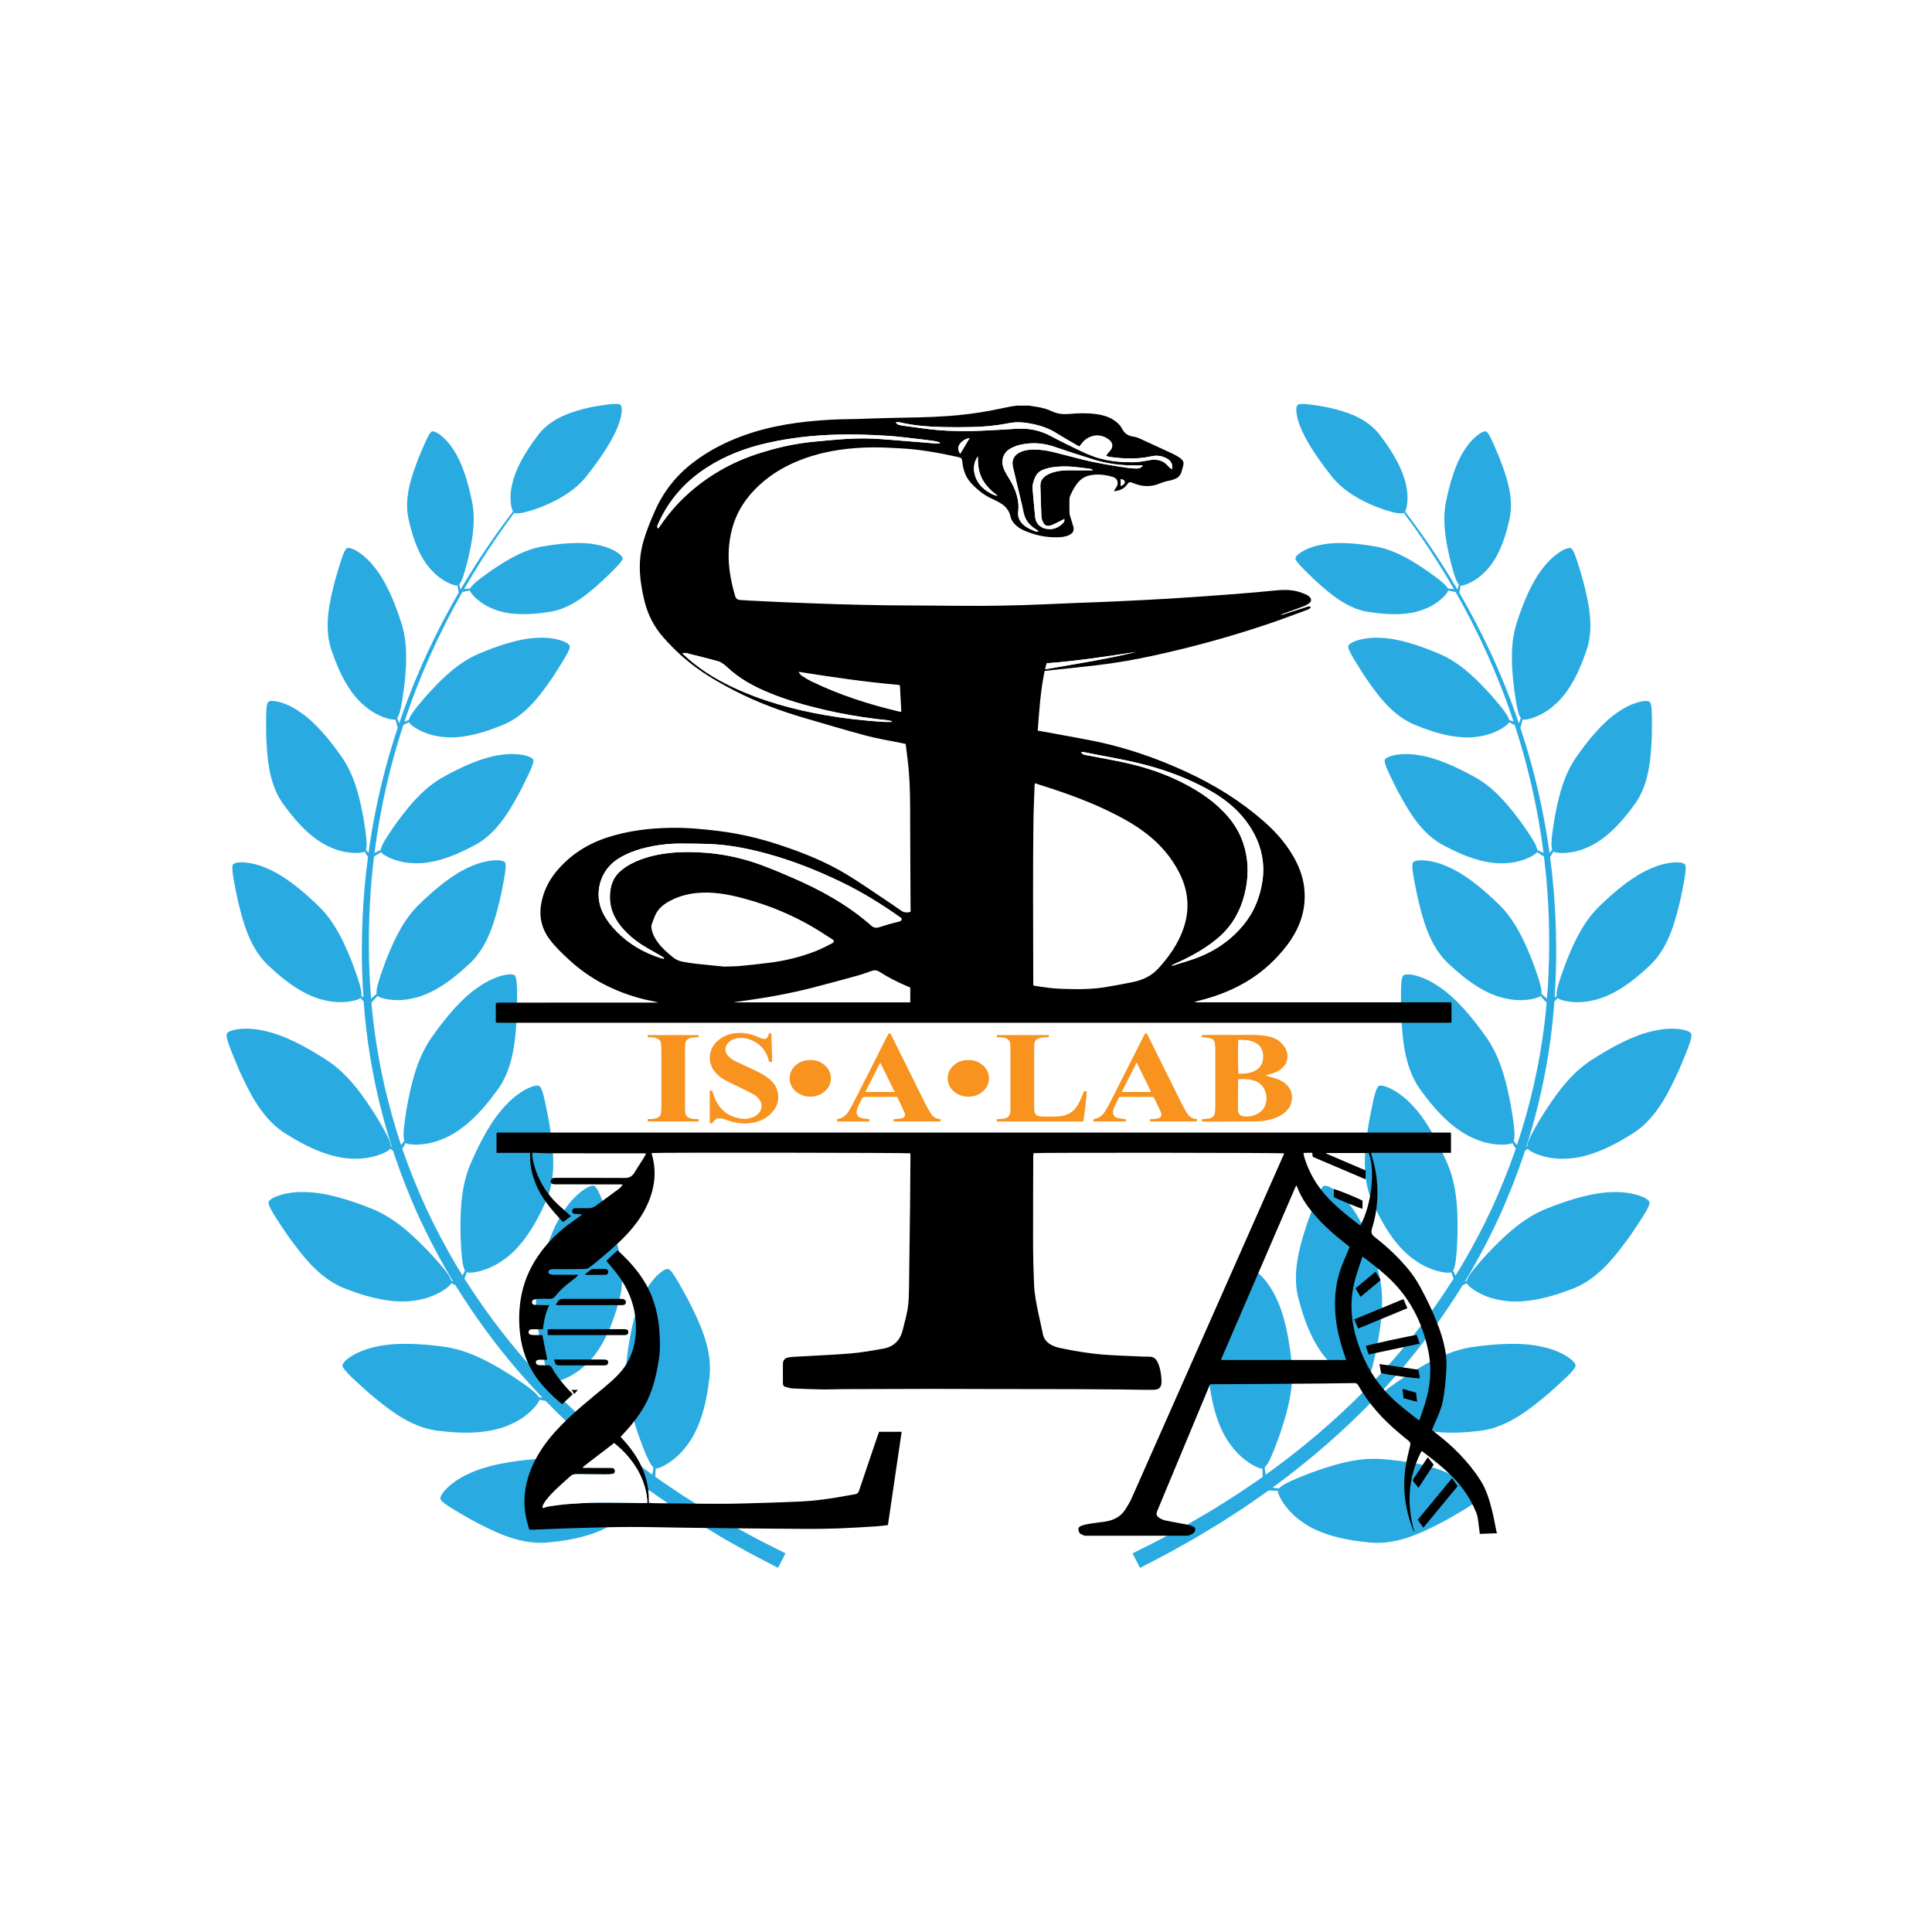 <?xml version="1.0" encoding="UTF-8" standalone="no"?>
<!DOCTYPE svg PUBLIC "-//W3C//DTD SVG 1.1//EN" "http://www.w3.org/Graphics/SVG/1.1/DTD/svg11.dtd">
<svg xmlns="http://www.w3.org/2000/svg" xmlns:xlink="http://www.w3.org/1999/xlink" version="1.1" width="3391.667pt" height="3391.667pt" viewBox="0 0 3391.667 3391.667">
<rect x="0" y="0" width="3391.667" height="3391.667" fill="#333333" stroke="none"/>
<g enable-background="new">
<g id="Layer-1" data-name="Слой 1">
<path transform="matrix(2.778,0,0,-2.778,0,3391.667)" d="M 0 0 L 1221 0 L 1221 1221 L 0 1221 Z " fill="#ffffff"/>
<clipPath id="cp0">
<path transform="matrix(2.778,0,0,-2.778,0,3391.667)" d="M 0 1221 L 1221 1221 L 1221 0 L 0 0 Z "/>
</clipPath>
<g clip-path="url(#cp0)">
<path transform="matrix(2.778,0,0,-2.778,1324.318,2699.129)" d="M 0 0 C -4.118 2.244 -8.852 4.824 -14.153 7.71 C -19.378 10.776 -25.162 14.172 -31.461 17.869 C -37.585 21.841 -44.43 25.813 -51.339 30.654 C -55.022 33.093 -58.793 35.678 -62.634 38.396 C -62.598 38.908 -62.552 39.554 -62.498 40.307 C -62.408 41.24 -62.419 42.381 -62.377 43.571 C -62.377 43.58 -62.377 43.588 -62.377 43.596 C -61.931 43.562 -61.273 43.674 -60.431 43.939 C -58.144 44.681 -54.597 46.554 -50.894 49.506 C -48.155 51.696 -45.33 54.478 -42.871 57.826 C -35.085 67.686 -30.482 82.541 -28.449 100.709 C -28.372 101.313 -28.298 101.917 -28.237 102.523 C -26.654 120.144 -35.276 137.011 -41.365 149.262 C -43.767 153.689 -45.846 157.522 -47.635 160.634 C -50.034 164.832 -51.902 167.721 -53.322 168.987 C -53.869 169.475 -54.353 169.726 -54.768 169.707 C -56.902 169.835 -61.639 166.296 -66.091 160.072 C -67.739 157.771 -69.342 155.101 -70.759 152.107 C -76.361 141.05 -79.41 125.59 -81.007 108.948 C -81.057 108.324 -81.101 107.697 -81.134 107.073 C -81.986 91.161 -76.97 75.901 -73.146 64.449 C -71.936 61.134 -70.832 58.142 -69.789 55.521 C -67.549 49.867 -65.641 45.949 -63.799 44.341 C -63.83 44.125 -63.862 43.908 -63.889 43.695 C -64.057 42.538 -64.162 41.478 -64.355 40.542 C -64.408 40.255 -64.457 39.99 -64.503 39.734 C -74.781 47.084 -85.545 55.399 -96.577 64.737 C -106.97 73.545 -117.558 83.292 -128.049 94 C -127.962 94.396 -127.863 94.846 -127.754 95.346 C -127.533 96.255 -127.38 97.389 -127.167 98.556 C -127.167 98.563 -127.165 98.571 -127.164 98.578 C -126.729 98.479 -126.061 98.494 -125.189 98.643 C -122.818 99.045 -119.04 100.393 -114.951 102.783 C -111.926 104.553 -108.733 106.902 -105.815 109.861 C -96.693 118.503 -90.009 132.547 -85.388 150.235 C -85.225 150.819 -85.067 151.407 -84.92 152.001 C -80.82 169.211 -86.933 187.14 -91.202 200.137 C -92.946 204.86 -94.453 208.951 -95.775 212.289 C -97.547 216.792 -98.984 219.915 -100.205 221.375 C -100.675 221.939 -101.117 222.253 -101.531 222.293 C -103.627 222.727 -108.824 219.905 -114.121 214.383 C -116.081 212.344 -118.053 209.926 -119.885 207.169 C -127.017 197.03 -132.25 182.175 -136.221 165.931 C -136.36 165.318 -136.494 164.705 -136.615 164.092 C -139.743 148.467 -136.97 132.647 -134.83 120.765 C -134.104 117.31 -133.442 114.187 -132.786 111.444 C -131.38 105.53 -130.056 101.379 -128.465 99.521 C -128.526 99.313 -128.589 99.103 -128.645 98.898 C -128.979 97.778 -129.235 96.745 -129.561 95.846 C -129.587 95.767 -129.611 95.697 -129.636 95.621 C -134.596 100.734 -139.532 106.063 -144.412 111.613 C -158.091 127.225 -171.215 144.649 -183.21 163.628 C -183.1 163.904 -182.985 164.194 -182.858 164.512 C -182.489 165.374 -182.153 166.465 -181.751 167.585 C -181.748 167.594 -181.745 167.602 -181.742 167.609 C -181.329 167.441 -180.669 167.347 -179.787 167.347 C -177.379 167.355 -173.434 168.062 -169.007 169.751 C -165.733 171.004 -162.198 172.795 -158.837 175.237 C -148.42 182.269 -139.521 195.024 -132.066 211.716 C -131.809 212.263 -131.554 212.819 -131.311 213.376 C -124.451 229.688 -127.54 248.371 -129.618 261.896 C -130.563 266.844 -131.38 271.122 -132.138 274.632 C -133.148 279.365 -134.051 282.684 -135.018 284.32 C -135.389 284.951 -135.774 285.335 -136.175 285.445 C -138.171 286.212 -143.757 284.28 -149.892 279.707 C -152.162 278.014 -154.5 275.952 -156.759 273.533 C -165.456 264.701 -173.057 250.9 -179.636 235.532 C -179.873 234.952 -180.106 234.364 -180.327 233.78 C -185.973 218.883 -185.83 202.827 -185.668 190.743 C -185.519 187.225 -185.379 184.033 -185.183 181.222 C -184.765 175.155 -184.139 170.845 -182.873 168.751 C -182.968 168.555 -183.064 168.358 -183.153 168.166 C -183.613 167.218 -184.003 166.336 -184.418 165.562 C -185.756 167.703 -187.083 169.857 -188.39 172.037 C -194.996 183.208 -201.176 194.884 -206.899 206.963 C -212.488 219.107 -217.597 231.647 -222.098 244.532 C -222.241 244.948 -222.377 245.366 -222.518 245.783 C -222.371 246.006 -222.216 246.239 -222.049 246.491 C -221.513 247.256 -220.96 248.259 -220.338 249.274 C -220.334 249.281 -220.33 249.289 -220.326 249.296 C -219.956 249.045 -219.329 248.818 -218.461 248.636 C -216.103 248.16 -212.098 248.046 -207.421 248.798 C -203.96 249.361 -200.134 250.388 -196.345 252.099 C -184.715 256.862 -173.406 267.533 -162.707 282.361 C -162.341 282.844 -161.979 283.334 -161.629 283.83 C -151.59 298.397 -150.806 317.327 -150.086 330.989 C -150.004 336.027 -149.934 340.382 -149.961 343.97 C -149.983 348.812 -150.193 352.24 -150.806 354.042 C -151.042 354.737 -151.339 355.192 -151.71 355.378 C -153.506 356.542 -159.371 355.787 -166.309 352.557 C -168.875 351.36 -171.584 349.817 -174.29 347.913 C -184.603 341.032 -194.854 329.075 -204.427 315.367 C -204.778 314.845 -205.125 314.32 -205.459 313.79 C -214.024 300.357 -217.154 284.609 -219.455 272.745 C -220.028 269.271 -220.539 266.117 -220.921 263.324 C -221.748 257.305 -222.011 252.95 -221.199 250.644 C -221.333 250.471 -221.467 250.298 -221.595 250.127 C -222.196 249.346 -222.725 248.612 -223.253 247.969 C -231.504 272.745 -237.505 298.7 -240.673 325.044 C -241.189 329.39 -241.628 333.743 -242.006 338.104 C -241.706 338.413 -241.044 339.096 -240.163 340.001 C -239.547 340.604 -238.875 341.42 -238.138 342.235 C -238.133 342.241 -238.129 342.245 -238.124 342.251 C -237.832 341.961 -237.299 341.651 -236.542 341.338 C -234.485 340.5 -230.869 339.718 -226.498 339.607 C -223.259 339.526 -219.613 339.81 -215.883 340.719 C -204.519 343.061 -192.438 350.819 -180.208 362.455 C -179.794 362.831 -179.385 363.219 -178.979 363.608 C -167.39 375.119 -163.46 392.163 -160.482 404.443 C -159.551 408.995 -158.743 412.937 -158.161 416.198 C -157.356 420.596 -156.963 423.744 -157.213 425.485 C -157.309 426.155 -157.501 426.618 -157.808 426.85 C -159.241 428.212 -164.688 428.525 -171.536 426.773 C -174.065 426.126 -176.788 425.186 -179.568 423.915 C -190.099 419.429 -201.435 410.32 -212.456 399.508 C -212.861 399.099 -213.265 398.678 -213.659 398.255 C -223.717 387.516 -229.238 373.761 -233.345 363.388 C -234.456 360.328 -235.456 357.556 -236.278 355.084 C -238.051 349.76 -239.031 345.856 -238.687 343.625 C -238.837 343.49 -238.989 343.356 -239.133 343.223 C -239.938 342.5 -240.644 341.819 -241.337 341.272 C -241.66 341.006 -241.954 340.762 -242.218 340.542 C -244.035 363.032 -244.04 385.648 -242.501 407.828 C -241.968 415.407 -241.232 422.934 -240.316 430.4 C -239.898 430.648 -239.225 431.048 -238.376 431.554 C -237.652 431.961 -236.821 432.549 -235.929 433.125 C -235.923 433.129 -235.917 433.133 -235.912 433.136 C -235.71 432.792 -235.293 432.371 -234.667 431.89 C -232.965 430.591 -229.792 428.955 -225.75 427.755 C -222.756 426.866 -219.29 426.212 -215.587 426.128 C -204.418 425.454 -191.221 429.644 -176.911 437.408 C -176.431 437.652 -175.954 437.911 -175.478 438.171 C -161.799 445.979 -153.857 460.863 -148.001 471.551 C -145.992 475.555 -144.251 479.023 -142.886 481.914 C -141.037 485.806 -139.881 488.64 -139.676 490.321 C -139.595 490.973 -139.657 491.451 -139.885 491.745 C -140.877 493.37 -145.873 495.03 -152.687 495.115 C -155.206 495.153 -157.973 494.959 -160.885 494.474 C -171.815 492.94 -184.658 487.307 -197.635 480.005 C -198.114 479.726 -198.597 479.435 -199.069 479.141 C -211.131 471.668 -219.726 460.244 -226.154 451.62 C -227.958 449.047 -229.585 446.716 -230.972 444.621 C -233.958 440.108 -235.852 436.721 -236.092 434.558 C -236.266 434.471 -236.44 434.383 -236.608 434.294 C -237.539 433.823 -238.37 433.365 -239.151 433.032 C -239.475 432.885 -239.769 432.75 -240.042 432.625 C -237.656 451.286 -234.112 469.529 -229.557 487.078 C -227.228 496.072 -224.628 504.874 -221.817 513.479 C -221.542 513.605 -221.244 513.744 -220.917 513.894 C -220.155 514.227 -219.27 514.726 -218.322 515.208 C -218.316 515.211 -218.31 515.214 -218.304 515.218 C -218.14 514.853 -217.767 514.391 -217.192 513.846 C -215.633 512.38 -212.645 510.43 -208.747 508.823 C -205.858 507.631 -202.478 506.624 -198.807 506.159 C -187.764 504.345 -174.205 507.16 -159.174 513.415 C -158.673 513.609 -158.172 513.818 -157.672 514.032 C -143.267 520.396 -133.84 534.385 -126.919 544.417 C -124.507 548.195 -122.421 551.465 -120.768 554.2 C -118.529 557.882 -117.087 560.583 -116.712 562.235 C -116.565 562.875 -116.578 563.356 -116.775 563.672 C -117.596 565.39 -122.394 567.553 -129.164 568.337 C -131.666 568.633 -134.439 568.723 -137.383 568.54 C -148.413 568.135 -161.767 563.846 -175.422 557.914 C -175.93 557.686 -176.44 557.443 -176.939 557.201 C -189.703 551.004 -199.426 540.521 -206.701 532.602 C -208.76 530.226 -210.617 528.077 -212.213 526.132 C -215.645 521.952 -217.875 518.777 -218.336 516.65 C -218.519 516.581 -218.702 516.512 -218.878 516.441 C -219.696 516.127 -220.429 515.832 -221.127 515.592 C -216.21 530.395 -210.644 544.579 -204.604 558.004 C -198.303 572.012 -191.515 585.196 -184.501 597.517 C -184.136 597.59 -183.358 597.746 -182.326 597.954 C -181.608 598.081 -180.749 598.324 -179.844 598.542 C -179.838 598.544 -179.832 598.545 -179.826 598.547 C -179.761 598.201 -179.537 597.73 -179.161 597.145 C -178.128 595.578 -175.981 593.301 -172.985 591.129 C -170.765 589.522 -168.086 587.971 -165.05 586.822 C -156.004 583.007 -143.862 582.629 -129.757 584.887 C -129.289 584.947 -128.818 585.021 -128.35 585.102 C -114.754 587.578 -103.844 597.575 -95.883 604.714 C -93.053 607.442 -90.603 609.801 -88.632 611.801 C -85.967 614.48 -84.185 616.486 -83.524 617.822 C -83.267 618.336 -83.18 618.751 -83.282 619.06 C -83.628 620.69 -87.282 623.523 -92.894 625.578 C -94.967 626.348 -97.316 626.989 -99.864 627.437 C -109.356 629.353 -121.626 628.435 -134.492 626.173 C -134.972 626.082 -135.455 625.982 -135.934 625.878 C -148.09 623.207 -158.534 616.258 -166.366 610.995 C -168.61 609.391 -170.632 607.936 -172.392 606.606 C -176.178 603.744 -178.731 601.493 -179.561 599.774 C -179.73 599.752 -179.899 599.731 -180.065 599.707 C -180.974 599.588 -181.794 599.45 -182.538 599.403 C -182.874 599.373 -183.18 599.345 -183.459 599.32 C -179.871 605.558 -176.232 611.591 -172.565 617.364 C -165.63 628.281 -158.627 638.329 -151.752 647.527 C -150.091 646.767 -146.322 647.386 -141.11 649.004 C -139.021 649.658 -136.716 650.466 -134.208 651.423 C -125.683 654.882 -115.058 660.183 -107.187 669.355 C -106.882 669.721 -106.57 670.083 -106.265 670.448 C -98.4 680.462 -91.558 690.353 -87.717 698.775 C -86.643 701.016 -85.796 703.167 -85.19 705.143 C -83.513 710.473 -83.443 714.556 -84.575 715.708 C -84.768 715.956 -85.164 716.123 -85.755 716.224 C -87.293 716.496 -90.11 716.347 -93.935 715.838 C -96.78 715.477 -100.163 714.902 -103.976 714.154 C -114.33 711.822 -127.794 707.884 -136.171 697.338 C -136.458 696.977 -136.741 696.607 -137.012 696.234 C -145.447 685.129 -151.157 674.636 -153.095 665.439 C -153.84 662.411 -154.105 659.501 -154.09 656.928 C -154.078 653.466 -153.523 650.641 -152.866 649.026 C -152.761 648.775 -152.656 648.563 -152.55 648.372 C -159.58 639.187 -166.753 629.139 -173.872 618.204 C -177.846 612.101 -181.794 605.709 -185.684 599.075 C -185.713 599.177 -185.743 599.278 -185.773 599.386 C -186 600.096 -186.169 600.909 -186.389 601.8 C -186.425 601.962 -186.467 602.126 -186.507 602.292 C -185.207 603.687 -184.034 606.884 -182.74 611.456 C -182.14 613.573 -181.519 615.988 -180.841 618.661 C -178.778 627.869 -176.091 640.125 -178.016 652.42 C -178.093 652.906 -178.174 653.389 -178.264 653.87 C -180.825 666.681 -184.421 678.45 -189.652 686.597 C -190.993 688.807 -192.442 690.763 -193.914 692.416 C -197.868 696.901 -201.83 699.276 -203.477 699.01 C -203.799 698.992 -204.155 698.76 -204.541 698.336 C -205.543 697.234 -206.769 694.848 -208.299 691.39 C -209.447 688.825 -210.758 685.685 -212.272 682.059 C -216.035 672.052 -221.389 658.254 -218.763 644.688 C -218.669 644.223 -218.568 643.76 -218.454 643.301 C -215.438 629.334 -210.681 618.164 -203.839 611.114 C -201.67 608.7 -199.251 606.772 -196.95 605.286 C -193.838 603.28 -190.934 602.106 -189.101 601.713 C -188.421 601.577 -187.903 601.539 -187.556 601.601 C -187.555 601.595 -187.554 601.589 -187.554 601.583 C -187.428 600.661 -187.342 599.771 -187.201 599.057 C -187.048 598.189 -186.929 597.5 -186.855 597.082 C -193.757 585.179 -200.45 572.458 -206.702 558.96 C -213.196 544.95 -219.18 530.088 -224.458 514.539 C -224.475 514.581 -224.491 514.619 -224.508 514.661 C -224.852 515.437 -225.147 516.338 -225.508 517.317 C -225.57 517.494 -225.637 517.675 -225.704 517.854 C -224.404 519.6 -223.482 523.37 -222.594 528.714 C -222.177 531.193 -221.783 534.006 -221.349 537.122 C -220.172 547.81 -218.674 562.026 -222.409 575.717 C -222.554 576.254 -222.708 576.797 -222.87 577.329 C -227.392 591.512 -232.948 604.393 -239.902 612.961 C -241.704 615.303 -243.592 617.33 -245.466 619.021 C -250.511 623.602 -255.296 625.788 -257.131 625.277 C -257.497 625.216 -257.87 624.911 -258.255 624.379 C -259.25 623.01 -260.334 620.148 -261.633 616.038 C -262.606 612.995 -263.696 609.268 -264.954 604.97 C -267.953 593.156 -272.281 576.851 -267.595 561.815 C -267.426 561.299 -267.252 560.787 -267.071 560.279 C -261.888 544.847 -255.083 532.783 -246.452 525.664 C -243.688 523.204 -240.705 521.323 -237.906 519.928 C -234.129 518.054 -230.696 517.086 -228.565 516.88 C -227.782 516.804 -227.19 516.827 -226.807 516.94 C -226.806 516.936 -226.804 516.93 -226.803 516.926 C -226.542 515.896 -226.335 514.901 -226.084 514.107 C -225.758 512.996 -225.511 512.151 -225.388 511.728 C -227.974 503.938 -230.4 495.997 -232.599 487.885 C -237.436 470.069 -241.242 451.513 -243.859 432.505 C -244.272 433.027 -244.69 433.592 -245.158 434.208 C -245.271 434.361 -245.389 434.515 -245.507 434.67 C -244.774 436.722 -244.993 440.596 -245.701 445.958 C -246.03 448.448 -246.469 451.256 -246.964 454.359 C -248.965 464.928 -251.685 478.962 -259.254 490.964 C -259.55 491.436 -259.855 491.91 -260.164 492.371 C -268.631 504.618 -277.707 515.31 -286.862 521.478 C -289.267 523.19 -291.669 524.575 -293.947 525.649 C -300.115 528.555 -305.331 529.249 -306.935 528.222 C -307.267 528.059 -307.535 527.657 -307.747 527.036 C -308.302 525.433 -308.501 522.381 -308.545 518.074 C -308.582 514.876 -308.535 510.995 -308.485 506.512 C -307.901 494.34 -307.288 477.485 -298.411 464.47 C -298.098 464.031 -297.779 463.589 -297.454 463.157 C -287.996 449.907 -277.969 440.359 -267.632 436.072 C -264.267 434.526 -260.865 433.596 -257.785 433.083 C -253.625 432.393 -250.054 432.476 -247.955 432.893 C -247.179 433.055 -246.617 433.249 -246.29 433.47 C -246.287 433.464 -246.283 433.458 -246.281 433.454 C -245.732 432.544 -245.244 431.652 -244.771 430.968 C -244.557 430.643 -244.362 430.347 -244.187 430.079 C -245.145 422.821 -245.935 415.504 -246.536 408.135 C -248.312 386.074 -248.57 363.611 -247.073 341.176 C -247.343 341.423 -247.612 341.671 -247.906 341.934 C -248.05 342.067 -248.201 342.202 -248.351 342.336 C -248.007 344.566 -248.988 348.471 -250.761 353.796 C -251.582 356.269 -252.583 359.038 -253.693 362.098 C -257.799 372.473 -263.323 386.228 -273.381 396.968 C -273.772 397.39 -274.176 397.809 -274.582 398.219 C -285.604 409.031 -296.941 418.14 -307.469 422.626 C -310.252 423.898 -312.972 424.837 -315.501 425.485 C -322.349 427.235 -327.799 426.923 -329.231 425.562 C -329.538 425.331 -329.731 424.868 -329.827 424.196 C -330.074 422.454 -329.681 419.308 -328.878 414.909 C -328.294 411.648 -327.488 407.707 -326.557 403.153 C -323.58 390.875 -319.647 373.832 -308.059 362.321 C -307.655 361.932 -307.244 361.542 -306.832 361.167 C -294.601 349.531 -282.519 341.771 -271.156 339.429 C -267.426 338.521 -263.778 338.238 -260.54 338.319 C -256.168 338.43 -252.552 339.21 -250.497 340.05 C -249.739 340.362 -249.208 340.672 -248.915 340.963 C -248.91 340.957 -248.906 340.952 -248.901 340.947 C -248.174 340.142 -247.509 339.339 -246.901 338.738 C -246.556 333.979 -246.138 329.222 -245.632 324.471 C -242.773 298.042 -237.101 271.932 -229.159 246.93 C -229.169 246.936 -229.179 246.94 -229.189 246.947 C -229.37 247.059 -229.56 247.17 -229.748 247.281 C -229.851 249.725 -231.712 253.665 -234.719 258.95 C -236.115 261.403 -237.759 264.137 -239.584 267.156 C -246.132 277.308 -254.892 290.762 -267.839 300.057 C -268.346 300.422 -268.862 300.779 -269.382 301.129 C -283.366 310.295 -297.33 317.588 -309.458 320.138 C -312.678 320.903 -315.77 321.325 -318.593 321.484 C -326.233 321.902 -331.96 320.421 -333.195 318.676 C -333.47 318.367 -333.577 317.831 -333.537 317.1 C -333.436 315.2 -332.355 311.938 -330.578 307.437 C -329.27 304.096 -327.585 300.074 -325.635 295.431 C -319.886 283.013 -312.122 265.736 -297.387 255.944 C -296.876 255.615 -296.357 255.293 -295.841 254.979 C -280.394 245.194 -265.927 239.491 -253.362 239.397 C -249.209 239.216 -245.275 239.682 -241.851 240.452 C -237.231 241.491 -233.554 243.082 -231.541 244.402 C -230.809 244.894 -230.31 245.337 -230.058 245.708 C -230.051 245.703 -230.044 245.698 -230.037 245.692 C -229.442 245.249 -228.878 244.807 -228.345 244.407 C -228.15 243.809 -227.961 243.207 -227.764 242.608 C -223.351 229.475 -218.313 216.672 -212.779 204.266 C -207.108 191.919 -200.965 179.968 -194.379 168.521 C -193.075 166.289 -191.751 164.079 -190.417 161.886 C -190.586 161.947 -190.742 162.004 -190.917 162.065 C -191.116 162.142 -191.323 162.213 -191.528 162.286 C -192.104 164.665 -194.695 168.166 -198.672 172.767 C -200.517 174.9 -202.656 177.268 -205.037 179.87 C -213.427 188.56 -224.635 200.057 -239.136 206.659 C -239.704 206.921 -240.284 207.169 -240.861 207.417 C -256.354 213.695 -271.469 218.137 -283.865 218.282 C -287.173 218.408 -290.287 218.227 -293.087 217.828 C -300.662 216.758 -305.991 214.195 -306.867 212.242 C -307.074 211.879 -307.078 211.339 -306.896 210.628 C -306.426 208.785 -304.732 205.793 -302.119 201.724 C -300.183 198.698 -297.747 195.085 -294.936 190.909 C -286.887 179.84 -275.919 164.4 -259.561 157.654 C -258.997 157.428 -258.428 157.213 -257.853 157.006 C -240.806 150.406 -225.508 147.617 -213.161 149.963 C -209.056 150.594 -205.281 151.814 -202.076 153.23 C -197.745 155.15 -194.444 157.428 -192.73 159.112 C -192.1 159.739 -191.696 160.271 -191.524 160.68 C -191.517 160.677 -191.51 160.674 -191.504 160.67 C -190.573 160.226 -189.697 159.769 -188.913 159.425 C -177.016 140.152 -163.969 122.414 -150.342 106.487 C -144.943 100.196 -139.471 94.182 -133.969 88.428 C -134.484 88.479 -135.022 88.539 -135.589 88.592 C -135.801 88.614 -136.02 88.634 -136.238 88.653 C -137.378 90.817 -140.743 93.583 -145.715 97.072 C -148.02 98.696 -150.676 100.469 -153.617 102.421 C -163.866 108.802 -177.541 117.229 -193.212 120.101 C -193.829 120.215 -194.45 120.318 -195.07 120.416 C -211.627 122.731 -227.364 123.365 -239.426 120.49 C -242.663 119.806 -245.636 118.867 -248.259 117.804 C -255.346 114.922 -259.888 111.137 -260.265 109.029 C -260.378 108.635 -260.25 108.104 -259.899 107.459 C -258.995 105.781 -256.62 103.293 -253.098 99.985 C -250.484 97.522 -247.244 94.609 -243.499 91.242 C -232.998 82.464 -218.601 70.158 -201.095 67.6 C -200.491 67.515 -199.889 67.449 -199.284 67.388 C -181.141 65.133 -165.624 66.152 -154.219 71.433 C -150.388 73.044 -147.026 75.145 -144.262 77.298 C -140.531 80.216 -137.881 83.23 -136.626 85.284 C -136.17 86.036 -135.91 86.652 -135.841 87.095 C -135.834 87.093 -135.826 87.091 -135.818 87.089 C -134.65 86.854 -133.543 86.578 -132.618 86.448 C -132.39 86.411 -132.172 86.376 -131.965 86.342 C -122.044 76.095 -112.042 66.71 -102.206 58.176 C -90.705 48.204 -79.479 39.341 -68.788 31.549 C -68.876 31.534 -68.959 31.521 -69.05 31.507 C -69.992 31.337 -71.051 31.249 -72.216 31.107 C -72.428 31.085 -72.646 31.058 -72.864 31.032 C -74.432 32.907 -78.307 34.9 -83.91 37.26 C -86.505 38.359 -89.477 39.531 -92.759 40.815 C -104.132 44.89 -119.274 50.236 -135.203 49.728 C -135.828 49.707 -136.456 49.68 -137.08 49.64 C -153.754 48.405 -169.273 45.694 -180.45 40.337 C -183.475 38.984 -186.179 37.438 -188.515 35.843 C -194.837 31.525 -198.478 26.865 -198.397 24.733 C -198.42 24.316 -198.186 23.825 -197.706 23.269 C -196.47 21.82 -193.623 19.895 -189.478 17.402 C -186.406 15.546 -182.621 13.386 -178.248 10.886 C -166.132 4.528 -149.457 -4.457 -131.805 -3.256 C -131.197 -3.208 -130.591 -3.147 -129.989 -3.085 C -111.779 -1.446 -96.826 2.832 -86.801 10.402 C -83.395 12.789 -80.556 15.553 -78.308 18.243 C -75.275 21.881 -73.325 25.383 -72.533 27.657 C -72.249 28.494 -72.122 29.15 -72.149 29.595 L -72.122 29.595 C -70.931 29.611 -69.789 29.574 -68.855 29.645 C -67.755 29.699 -66.879 29.742 -66.332 29.77 C -63.027 27.394 -59.768 25.107 -56.582 22.942 C -49.605 17.93 -42.704 13.81 -36.517 9.696 C -30.156 5.864 -24.315 2.339 -19.038 -.845 C -13.643 -3.865 -8.823 -6.562 -4.633 -8.911 C -.439 -11.252 3.156 -13.004 6.056 -14.547 C 11.865 -17.569 14.963 -19.181 14.963 -19.181 L 19.664 -10.008 C 19.664 -10.008 16.547 -8.435 10.703 -5.481 C 7.807 -3.985 4.119 -2.241 0 0 " fill="#29abe2"/>
<path transform="matrix(2.778,0,0,-2.778,2968.468,1813.918)" d="M 0 0 C -1.234 1.745 -6.958 3.227 -14.601 2.809 C -17.425 2.649 -20.512 2.228 -23.733 1.462 C -35.864 -1.088 -49.828 -8.381 -63.811 -17.547 C -64.327 -17.896 -64.846 -18.254 -65.354 -18.619 C -78.298 -27.914 -87.061 -41.368 -93.61 -51.52 C -95.435 -54.539 -97.078 -57.272 -98.475 -59.726 C -101.479 -65.012 -103.343 -68.952 -103.445 -71.395 C -103.634 -71.506 -103.823 -71.617 -104.004 -71.729 C -104.013 -71.733 -104.022 -71.74 -104.031 -71.745 C -96.091 -46.743 -90.419 -20.633 -87.562 5.795 C -87.055 10.547 -86.637 15.305 -86.291 20.063 C -85.68 20.664 -85.018 21.467 -84.29 22.271 C -84.285 22.275 -84.282 22.281 -84.277 22.286 C -83.982 21.996 -83.451 21.687 -82.697 21.374 C -80.64 20.534 -77.022 19.754 -72.651 19.644 C -69.413 19.562 -65.768 19.845 -62.037 20.753 C -50.673 23.095 -38.593 30.855 -26.363 42.491 C -25.946 42.866 -25.539 43.256 -25.135 43.646 C -13.547 55.156 -9.616 72.199 -6.637 84.478 C -5.703 89.031 -4.896 92.973 -4.314 96.233 C -3.509 100.632 -3.119 103.778 -3.369 105.52 C -3.463 106.192 -3.657 106.655 -3.962 106.886 C -5.395 108.248 -10.843 108.56 -17.69 106.809 C -20.22 106.161 -22.941 105.222 -25.723 103.951 C -36.254 99.464 -47.587 90.355 -58.611 79.543 C -59.014 79.133 -59.42 78.714 -59.813 78.292 C -69.871 67.552 -75.392 53.797 -79.499 43.422 C -80.609 40.362 -81.609 37.593 -82.433 35.12 C -84.205 29.795 -85.185 25.891 -84.841 23.66 C -84.991 23.526 -85.143 23.392 -85.287 23.258 C -85.579 22.995 -85.849 22.748 -86.119 22.501 C -84.621 44.937 -84.88 67.398 -86.658 89.459 C -87.259 96.828 -88.048 104.146 -89.007 111.403 C -88.831 111.671 -88.637 111.967 -88.424 112.292 C -87.947 112.976 -87.461 113.869 -86.914 114.778 C -86.91 114.783 -86.907 114.79 -86.903 114.795 C -86.578 114.574 -86.015 114.379 -85.237 114.217 C -83.136 113.8 -79.567 113.717 -75.407 114.408 C -72.326 114.92 -68.925 115.85 -65.563 117.396 C -55.223 121.684 -45.197 131.231 -35.736 144.481 C -35.415 144.913 -35.094 145.355 -34.785 145.794 C -25.906 158.81 -25.288 175.664 -24.706 187.836 C -24.659 192.319 -24.61 196.201 -24.646 199.398 C -24.691 203.706 -24.894 206.757 -25.443 208.36 C -25.658 208.981 -25.926 209.383 -26.255 209.546 C -27.86 210.573 -33.081 209.879 -39.246 206.973 C -41.521 205.899 -43.923 204.514 -46.333 202.802 C -55.485 196.634 -64.563 185.942 -73.03 173.695 C -73.341 173.234 -73.642 172.76 -73.938 172.288 C -81.505 160.287 -84.23 146.252 -86.229 135.683 C -86.727 132.581 -87.162 129.772 -87.491 127.282 C -88.2 121.922 -88.416 118.05 -87.685 115.997 C -87.803 115.841 -87.922 115.686 -88.034 115.533 C -88.503 114.915 -88.92 114.351 -89.333 113.828 C -91.951 132.836 -95.759 151.393 -100.596 169.209 C -102.794 177.323 -105.22 185.264 -107.805 193.054 C -107.682 193.479 -107.434 194.322 -107.111 195.432 C -106.855 196.225 -106.651 197.22 -106.389 198.25 C -106.388 198.254 -106.387 198.259 -106.385 198.264 C -106 198.151 -105.409 198.128 -104.628 198.205 C -102.493 198.411 -99.066 199.378 -95.288 201.252 C -92.49 202.647 -89.504 204.528 -86.739 206.988 C -78.11 214.107 -71.307 226.171 -66.12 241.604 C -65.938 242.111 -65.764 242.623 -65.597 243.139 C -60.913 258.175 -65.24 274.48 -68.24 286.294 C -69.494 290.592 -70.589 294.319 -71.561 297.362 C -72.856 301.473 -73.942 304.334 -74.937 305.703 C -75.326 306.235 -75.695 306.541 -76.063 306.602 C -77.896 307.112 -82.681 304.926 -87.726 300.345 C -89.598 298.654 -91.489 296.627 -93.288 294.286 C -100.247 285.717 -105.802 272.836 -110.325 258.653 C -110.485 258.122 -110.64 257.578 -110.781 257.042 C -114.519 243.351 -113.021 229.134 -111.841 218.446 C -111.411 215.331 -111.016 212.517 -110.6 210.039 C -109.711 204.692 -108.788 200.921 -107.489 199.178 C -107.556 198.998 -107.623 198.818 -107.685 198.641 C -108.044 197.663 -108.339 196.762 -108.685 195.985 C -108.702 195.943 -108.718 195.905 -108.734 195.864 C -114.012 211.412 -119.996 226.274 -126.489 240.285 C -132.742 253.782 -139.435 266.503 -146.337 278.406 C -146.265 278.824 -146.144 279.513 -145.992 280.381 C -145.852 281.096 -145.768 281.985 -145.64 282.908 C -145.639 282.914 -145.638 282.919 -145.638 282.925 C -145.29 282.863 -144.769 282.901 -144.089 283.038 C -142.258 283.43 -139.352 284.604 -136.246 286.61 C -133.944 288.096 -131.521 290.024 -129.354 292.438 C -122.51 299.488 -117.753 310.659 -114.738 324.625 C -114.625 325.084 -114.526 325.547 -114.431 326.012 C -111.8 339.578 -117.156 353.376 -120.92 363.383 C -122.437 367.009 -123.745 370.149 -124.893 372.714 C -126.423 376.172 -127.649 378.558 -128.648 379.66 C -129.038 380.084 -129.395 380.316 -129.716 380.334 C -131.36 380.601 -135.325 378.226 -139.278 373.74 C -140.747 372.087 -142.197 370.131 -143.54 367.921 C -148.772 359.774 -152.369 348.005 -154.926 335.194 C -155.02 334.713 -155.101 334.23 -155.174 333.745 C -157.101 321.449 -154.417 309.193 -152.349 299.985 C -151.671 297.312 -151.054 294.897 -150.451 292.78 C -149.156 288.208 -147.987 285.011 -146.687 283.616 C -146.728 283.451 -146.768 283.286 -146.804 283.124 C -147.022 282.233 -147.192 281.42 -147.418 280.71 C -147.448 280.602 -147.479 280.501 -147.508 280.398 C -151.397 287.032 -155.347 293.424 -159.321 299.528 C -166.439 310.463 -173.613 320.51 -180.643 329.695 C -180.536 329.887 -180.432 330.099 -180.326 330.351 C -179.668 331.965 -179.116 334.79 -179.101 338.252 C -179.088 340.826 -179.351 343.735 -180.095 346.764 C -182.034 355.96 -187.745 366.454 -196.179 377.559 C -196.453 377.932 -196.736 378.301 -197.021 378.663 C -205.397 389.208 -218.861 393.146 -229.215 395.479 C -233.03 396.226 -236.411 396.801 -239.257 397.163 C -243.081 397.671 -245.9 397.82 -247.436 397.548 C -248.027 397.447 -248.423 397.28 -248.617 397.032 C -249.75 395.88 -249.677 391.797 -248.003 386.467 C -247.396 384.491 -246.551 382.34 -245.477 380.099 C -241.636 371.677 -234.796 361.787 -226.927 351.772 C -226.622 351.407 -226.31 351.045 -226.004 350.68 C -218.135 341.507 -207.513 336.206 -198.983 332.748 C -196.474 331.791 -194.172 330.982 -192.081 330.329 C -186.869 328.71 -183.104 328.092 -181.439 328.852 C -174.565 319.653 -167.562 309.605 -160.63 298.688 C -156.961 292.916 -153.323 286.882 -149.735 280.645 C -150.013 280.669 -150.32 280.697 -150.655 280.727 C -151.397 280.774 -152.219 280.912 -153.127 281.031 C -153.291 281.055 -153.461 281.077 -153.629 281.098 C -154.459 282.816 -157.013 285.067 -160.799 287.93 C -162.562 289.26 -164.582 290.715 -166.829 292.319 C -174.659 297.583 -185.1 304.531 -197.259 307.202 C -197.735 307.307 -198.218 307.406 -198.701 307.498 C -211.564 309.759 -223.837 310.677 -233.327 308.761 C -235.875 308.313 -238.223 307.672 -240.296 306.902 C -245.913 304.847 -249.563 302.015 -249.912 300.384 C -250.013 300.075 -249.925 299.66 -249.671 299.146 C -249.006 297.811 -247.229 295.805 -244.562 293.125 C -242.592 291.125 -240.139 288.766 -237.31 286.039 C -229.346 278.899 -218.436 268.902 -204.842 266.426 C -204.371 266.345 -203.901 266.271 -203.437 266.211 C -189.332 263.953 -177.188 264.332 -168.142 268.146 C -165.105 269.295 -162.427 270.847 -160.206 272.454 C -157.21 274.625 -155.063 276.902 -154.033 278.469 C -153.653 279.054 -153.433 279.525 -153.365 279.87 C -153.359 279.869 -153.354 279.868 -153.35 279.867 C -152.443 279.648 -151.584 279.405 -150.866 279.278 C -149.836 279.071 -149.059 278.915 -148.692 278.842 C -141.678 266.521 -134.891 253.336 -128.589 239.329 C -122.55 225.904 -116.983 211.72 -112.065 196.917 C -112.764 197.157 -113.497 197.452 -114.313 197.765 C -114.491 197.836 -114.674 197.905 -114.856 197.975 C -115.318 200.101 -117.547 203.275 -120.98 207.457 C -122.577 209.401 -124.432 211.55 -126.489 213.926 C -133.77 221.846 -143.487 232.328 -156.253 238.525 C -156.751 238.768 -157.26 239.01 -157.771 239.238 C -171.425 245.17 -184.778 249.459 -195.811 249.864 C -198.757 250.047 -201.525 249.957 -204.03 249.662 C -210.8 248.877 -215.598 246.714 -216.417 244.996 C -216.613 244.68 -216.628 244.199 -216.479 243.56 C -216.108 241.907 -214.664 239.207 -212.424 235.524 C -210.772 232.789 -208.686 229.52 -206.274 225.742 C -199.354 215.709 -189.925 201.72 -175.52 195.356 C -175.021 195.143 -174.519 194.933 -174.015 194.739 C -158.984 188.484 -145.428 185.669 -134.387 187.483 C -130.717 187.948 -127.334 188.955 -124.446 190.147 C -120.547 191.754 -117.559 193.705 -116.001 195.17 C -115.426 195.715 -115.054 196.177 -114.889 196.542 C -114.883 196.538 -114.877 196.536 -114.871 196.532 C -113.922 196.05 -113.035 195.551 -112.277 195.218 C -111.95 195.068 -111.651 194.93 -111.376 194.803 C -108.564 186.198 -105.965 177.396 -103.635 168.402 C -99.08 150.853 -95.535 132.61 -93.15 113.949 C -93.423 114.075 -93.716 114.209 -94.04 114.356 C -94.824 114.689 -95.653 115.147 -96.583 115.619 C -96.751 115.708 -96.926 115.795 -97.101 115.882 C -97.342 118.045 -99.233 121.433 -102.22 125.945 C -103.608 128.04 -105.235 130.371 -107.038 132.944 C -113.464 141.568 -122.061 152.993 -134.124 160.465 C -134.595 160.759 -135.077 161.05 -135.557 161.33 C -148.535 168.631 -161.379 174.264 -172.309 175.798 C -175.217 176.283 -177.988 176.478 -180.505 176.439 C -187.322 176.354 -192.313 174.694 -193.307 173.069 C -193.534 172.775 -193.595 172.297 -193.515 171.645 C -193.313 169.964 -192.157 167.13 -190.308 163.238 C -188.942 160.347 -187.201 156.879 -185.192 152.875 C -179.336 142.187 -171.392 127.304 -157.718 119.496 C -157.24 119.235 -156.761 118.976 -156.281 118.732 C -141.973 110.968 -128.773 106.778 -117.604 107.452 C -113.901 107.537 -110.439 108.19 -107.443 109.08 C -103.4 110.279 -100.227 111.916 -98.525 113.214 C -97.896 113.694 -97.481 114.115 -97.28 114.459 C -97.275 114.457 -97.27 114.453 -97.265 114.449 C -96.371 113.874 -95.543 113.286 -94.818 112.878 C -93.968 112.373 -93.294 111.972 -92.875 111.725 C -91.959 104.258 -91.224 96.731 -90.691 89.152 C -89.153 66.972 -89.158 44.356 -90.975 21.866 C -91.239 22.086 -91.533 22.33 -91.855 22.597 C -92.55 23.144 -93.255 23.824 -94.06 24.547 C -94.204 24.681 -94.355 24.814 -94.506 24.949 C -94.16 27.181 -95.143 31.084 -96.915 36.408 C -97.736 38.88 -98.737 41.652 -99.847 44.712 C -103.954 55.085 -109.477 68.84 -119.535 79.579 C -119.926 80.002 -120.33 80.423 -120.738 80.832 C -131.757 91.645 -143.097 100.753 -153.623 105.239 C -156.406 106.51 -159.126 107.45 -161.655 108.097 C -168.503 109.849 -173.953 109.537 -175.385 108.174 C -175.694 107.942 -175.885 107.479 -175.982 106.809 C -176.23 105.068 -175.833 101.92 -175.032 97.522 C -174.448 94.261 -173.641 90.319 -172.711 85.767 C -169.735 73.487 -165.803 56.443 -154.215 44.933 C -153.81 44.543 -153.396 44.155 -152.985 43.779 C -140.755 32.144 -128.673 24.385 -117.311 22.043 C -113.578 21.134 -109.932 20.851 -106.694 20.932 C -102.323 21.042 -98.706 21.824 -96.65 22.662 C -95.891 22.977 -95.359 23.286 -95.067 23.576 C -95.063 23.571 -95.058 23.565 -95.053 23.56 C -94.318 22.744 -93.645 21.929 -93.03 21.325 C -92.148 20.42 -91.487 19.737 -91.188 19.428 C -91.564 15.067 -92.003 10.714 -92.52 6.368 C -95.688 -19.975 -101.691 -45.93 -109.941 -70.703 C -110.469 -70.062 -110.996 -69.33 -111.6 -68.549 C -111.726 -68.378 -111.86 -68.205 -111.993 -68.032 C -111.18 -65.726 -111.443 -61.371 -112.271 -55.352 C -112.652 -52.559 -113.163 -49.405 -113.736 -45.931 C -116.038 -34.066 -119.169 -18.318 -127.733 -4.886 C -128.066 -4.355 -128.416 -3.831 -128.765 -3.309 C -138.34 10.399 -148.592 22.356 -158.904 29.237 C -161.609 31.142 -164.32 32.685 -166.883 33.881 C -173.82 37.111 -179.686 37.866 -181.483 36.702 C -181.853 36.517 -182.151 36.062 -182.387 35.366 C -183 33.564 -183.208 30.136 -183.232 25.294 C -183.26 21.706 -183.187 17.352 -183.107 12.313 C -182.387 -1.349 -181.601 -20.278 -171.562 -34.846 C -171.21 -35.342 -170.848 -35.832 -170.486 -36.314 C -159.787 -51.143 -148.477 -61.813 -136.851 -66.577 C -133.059 -68.288 -129.232 -69.314 -125.771 -69.878 C -121.094 -70.63 -117.088 -70.516 -114.729 -70.04 C -113.865 -69.857 -113.236 -69.631 -112.866 -69.38 C -112.862 -69.387 -112.858 -69.395 -112.854 -69.401 C -112.231 -70.417 -111.681 -71.42 -111.144 -72.185 C -110.978 -72.437 -110.823 -72.668 -110.677 -72.892 C -110.817 -73.309 -110.954 -73.728 -111.097 -74.144 C -115.596 -87.028 -120.704 -99.568 -126.295 -111.713 C -132.019 -123.792 -138.198 -135.468 -144.8 -146.639 C -146.108 -148.819 -147.437 -150.974 -148.772 -153.116 C -149.189 -152.34 -149.579 -151.458 -150.042 -150.51 C -150.131 -150.317 -150.226 -150.121 -150.321 -149.925 C -149.055 -147.832 -148.428 -143.521 -148.009 -137.454 C -147.813 -134.643 -147.672 -131.451 -147.525 -127.933 C -147.363 -115.849 -147.221 -99.793 -152.866 -84.896 C -153.087 -84.312 -153.318 -83.724 -153.558 -83.144 C -160.137 -67.775 -167.735 -53.975 -176.431 -45.143 C -178.693 -42.724 -181.032 -40.662 -183.302 -38.969 C -189.435 -34.396 -195.022 -32.464 -197.017 -33.23 C -197.421 -33.341 -197.803 -33.725 -198.176 -34.355 C -199.142 -35.992 -200.044 -39.311 -201.058 -44.044 C -201.812 -47.554 -202.626 -51.832 -203.572 -56.78 C -205.653 -70.305 -208.739 -88.987 -201.882 -105.3 C -201.64 -105.856 -201.387 -106.413 -201.127 -106.96 C -193.668 -123.651 -184.771 -136.407 -174.358 -143.438 C -170.995 -145.881 -167.46 -147.672 -164.185 -148.925 C -159.757 -150.613 -155.812 -151.32 -153.406 -151.329 C -152.525 -151.329 -151.863 -151.235 -151.452 -151.066 C -151.449 -151.074 -151.446 -151.083 -151.443 -151.091 C -151.041 -152.211 -150.706 -153.302 -150.336 -154.164 C -150.209 -154.482 -150.093 -154.773 -149.983 -155.05 C -161.98 -174.028 -175.101 -191.452 -188.781 -207.062 C -193.661 -212.612 -198.598 -217.942 -203.558 -223.056 C -203.583 -222.979 -203.607 -222.909 -203.634 -222.83 C -203.956 -221.931 -204.214 -220.897 -204.547 -219.777 C -204.603 -219.573 -204.665 -219.363 -204.727 -219.155 C -203.138 -217.299 -201.81 -213.147 -200.406 -207.231 C -199.748 -204.489 -199.087 -201.366 -198.363 -197.911 C -196.222 -186.028 -193.447 -170.209 -196.574 -154.584 C -196.699 -153.971 -196.833 -153.357 -196.971 -152.745 C -200.942 -136.501 -206.177 -121.646 -213.31 -111.507 C -215.14 -108.75 -217.114 -106.332 -219.072 -104.293 C -224.368 -98.771 -229.568 -95.949 -231.662 -96.383 C -232.077 -96.423 -232.516 -96.736 -232.99 -97.301 C -234.211 -98.761 -235.647 -101.884 -237.418 -106.387 C -238.741 -109.725 -240.247 -113.815 -241.991 -118.539 C -246.258 -131.536 -252.371 -149.465 -248.275 -166.675 C -248.127 -167.269 -247.967 -167.856 -247.806 -168.44 C -243.182 -186.129 -236.498 -200.173 -227.377 -208.814 C -224.462 -211.773 -221.268 -214.123 -218.24 -215.893 C -214.153 -218.283 -210.377 -219.631 -208.003 -220.033 C -207.134 -220.182 -206.466 -220.197 -206.029 -220.099 C -206.028 -220.105 -206.027 -220.112 -206.025 -220.12 C -205.814 -221.287 -205.661 -222.421 -205.438 -223.33 C -205.329 -223.83 -205.231 -224.28 -205.145 -224.677 C -215.636 -235.384 -226.222 -245.131 -236.616 -253.938 C -247.647 -263.276 -258.413 -271.592 -268.691 -278.942 C -268.737 -278.687 -268.785 -278.421 -268.838 -278.134 C -269.029 -277.198 -269.137 -276.138 -269.305 -274.98 C -269.331 -274.768 -269.363 -274.553 -269.394 -274.335 C -267.554 -272.727 -265.643 -268.809 -263.407 -263.155 C -262.359 -260.534 -261.26 -257.542 -260.044 -254.227 C -256.219 -242.774 -251.206 -227.515 -252.059 -211.603 C -252.092 -210.979 -252.132 -210.352 -252.187 -209.728 C -253.784 -193.086 -256.829 -177.626 -262.433 -166.568 C -263.849 -163.575 -265.452 -160.904 -267.102 -158.604 C -271.553 -152.38 -276.289 -148.841 -278.423 -148.969 C -278.84 -148.95 -279.322 -149.201 -279.871 -149.688 C -281.287 -150.955 -283.159 -153.844 -285.556 -158.042 C -287.347 -161.153 -289.426 -164.986 -291.828 -169.414 C -297.916 -181.665 -306.537 -198.532 -304.954 -216.152 C -304.894 -216.759 -304.82 -217.362 -304.746 -217.967 C -302.714 -236.135 -298.11 -250.99 -290.319 -260.85 C -287.863 -264.198 -285.038 -266.979 -282.301 -269.17 C -278.597 -272.122 -275.048 -273.995 -272.76 -274.736 C -271.919 -275.002 -271.261 -275.114 -270.815 -275.079 C -270.815 -275.088 -270.813 -275.096 -270.813 -275.104 C -270.773 -276.295 -270.786 -277.436 -270.693 -278.369 C -270.64 -279.122 -270.594 -279.768 -270.558 -280.28 C -274.397 -282.998 -278.17 -285.583 -281.852 -288.021 C -288.763 -292.862 -295.607 -296.835 -301.733 -300.807 C -308.03 -304.504 -313.814 -307.899 -319.038 -310.966 C -324.339 -313.852 -329.076 -316.432 -333.192 -318.676 C -337.31 -320.917 -341 -322.661 -343.896 -324.157 C -349.74 -327.11 -352.856 -328.684 -352.856 -328.684 L -348.156 -337.856 C -348.156 -337.856 -345.06 -336.245 -339.248 -333.223 C -336.35 -331.68 -332.754 -329.928 -328.561 -327.587 C -324.369 -325.237 -319.548 -322.541 -314.153 -319.521 C -308.879 -316.337 -303.035 -312.812 -296.674 -308.979 C -290.488 -304.866 -283.59 -300.746 -276.61 -295.733 C -273.424 -293.568 -270.166 -291.282 -266.86 -288.906 C -266.313 -288.934 -265.439 -288.977 -264.339 -289.031 C -263.405 -289.102 -262.263 -289.064 -261.071 -289.081 L -261.043 -289.081 C -261.07 -289.525 -260.945 -290.182 -260.66 -291.019 C -259.869 -293.293 -257.917 -296.795 -254.884 -300.433 C -252.636 -303.123 -249.798 -305.887 -246.389 -308.273 C -236.364 -315.844 -221.415 -320.122 -203.205 -321.761 C -202.601 -321.823 -201.996 -321.884 -201.387 -321.932 C -183.739 -323.133 -167.062 -314.147 -154.946 -307.79 C -150.57 -305.29 -146.786 -303.13 -143.714 -301.273 C -139.566 -298.781 -136.722 -296.855 -135.487 -295.407 C -135.008 -294.851 -134.77 -294.359 -134.797 -293.942 C -134.716 -291.811 -138.355 -287.15 -144.677 -282.833 C -147.015 -281.238 -149.718 -279.691 -152.742 -278.339 C -163.917 -272.981 -179.437 -270.271 -196.111 -269.036 C -196.736 -268.996 -197.365 -268.969 -197.99 -268.948 C -213.92 -268.439 -229.061 -273.786 -240.431 -277.86 C -243.714 -279.145 -246.688 -280.316 -249.281 -281.416 C -254.886 -283.775 -258.76 -285.769 -260.328 -287.644 C -260.546 -287.618 -260.765 -287.591 -260.977 -287.568 C -262.141 -287.427 -263.202 -287.339 -264.144 -287.169 C -264.235 -287.154 -264.317 -287.142 -264.404 -287.127 C -253.715 -279.335 -242.488 -270.472 -230.986 -260.5 C -221.151 -251.966 -211.148 -242.581 -201.229 -232.335 C -201.02 -232.301 -200.802 -232.266 -200.574 -232.228 C -199.648 -232.098 -198.541 -231.821 -197.373 -231.587 C -197.366 -231.585 -197.359 -231.584 -197.354 -231.582 C -197.284 -232.024 -197.024 -232.64 -196.568 -233.392 C -195.312 -235.445 -192.662 -238.46 -188.932 -241.378 C -186.167 -243.531 -182.806 -245.632 -178.975 -247.243 C -167.567 -252.523 -152.055 -253.543 -133.909 -251.288 C -133.307 -251.227 -132.703 -251.161 -132.099 -251.076 C -114.592 -248.518 -100.192 -236.212 -89.691 -227.434 C -85.947 -224.066 -82.706 -221.153 -80.096 -218.69 C -76.573 -215.383 -74.198 -212.895 -73.292 -211.217 C -72.943 -210.572 -72.816 -210.041 -72.931 -209.646 C -73.306 -207.539 -77.848 -203.754 -84.934 -200.872 C -87.559 -199.809 -90.53 -198.87 -93.765 -198.186 C -105.829 -195.311 -121.564 -195.944 -138.125 -198.26 C -138.742 -198.357 -139.366 -198.461 -139.983 -198.575 C -155.651 -201.447 -169.325 -209.874 -179.579 -216.255 C -182.518 -218.207 -185.175 -219.979 -187.477 -221.604 C -192.451 -225.093 -195.814 -227.858 -196.956 -230.022 C -197.174 -230.042 -197.392 -230.062 -197.602 -230.084 C -198.169 -230.137 -198.708 -230.196 -199.225 -230.248 C -193.723 -224.494 -188.251 -218.479 -182.853 -212.188 C -169.224 -196.262 -156.179 -178.523 -144.281 -159.251 C -143.497 -158.907 -142.618 -158.45 -141.687 -158.006 C -141.682 -158.003 -141.676 -158 -141.669 -157.996 C -141.496 -158.405 -141.091 -158.937 -140.463 -159.563 C -138.748 -161.248 -135.446 -163.525 -131.115 -165.445 C -127.912 -166.861 -124.138 -168.082 -120.03 -168.713 C -107.685 -171.059 -92.386 -168.27 -75.339 -161.67 C -74.766 -161.463 -74.194 -161.248 -73.63 -161.021 C -57.272 -154.275 -46.306 -138.836 -38.256 -127.767 C -35.444 -123.591 -33.009 -119.978 -31.073 -116.952 C -28.459 -112.883 -26.766 -109.891 -26.295 -108.048 C -26.115 -107.337 -26.119 -106.797 -26.327 -106.434 C -27.201 -104.48 -32.529 -101.918 -40.104 -100.848 C -42.907 -100.449 -46.021 -100.268 -49.328 -100.394 C -61.725 -100.539 -76.839 -104.98 -92.332 -111.259 C -92.909 -111.507 -93.489 -111.755 -94.058 -112.017 C -108.557 -118.619 -119.766 -130.116 -128.157 -138.806 C -130.535 -141.408 -132.676 -143.775 -134.521 -145.909 C -138.497 -150.51 -141.087 -154.011 -141.664 -156.39 C -141.871 -156.463 -142.077 -156.534 -142.277 -156.61 C -142.452 -156.671 -142.607 -156.729 -142.777 -156.79 C -141.443 -154.595 -140.119 -152.387 -138.815 -150.154 C -132.226 -138.708 -126.087 -126.757 -120.413 -114.41 C -114.882 -102.004 -109.843 -89.201 -105.427 -76.067 C -105.229 -75.468 -105.04 -74.866 -104.846 -74.266 C -104.313 -73.867 -103.75 -73.426 -103.155 -72.983 C -103.149 -72.978 -103.142 -72.973 -103.136 -72.968 C -102.883 -73.339 -102.385 -73.782 -101.648 -74.273 C -99.635 -75.594 -95.958 -77.185 -91.342 -78.224 C -87.921 -78.994 -83.98 -79.46 -79.828 -79.278 C -67.266 -79.185 -52.8 -73.481 -37.354 -63.697 C -36.836 -63.383 -36.313 -63.061 -35.804 -62.731 C -21.069 -52.939 -13.306 -35.663 -7.555 -23.245 C -5.61 -18.602 -3.925 -14.58 -2.615 -11.239 C -.838 -6.737 .242 -3.476 .344 -1.576 C .384 -.845 .275 -.309 0 0 " fill="#29abe2"/>
<path transform="matrix(2.778,0,0,-2.778,1967.57,852.486)" d="M 0 0 C .123 -.075 .246 -.15 .369 -.225 C 1.19 .543 2.663 .914 2.474 2.35 C 2.325 3.476 1.192 3.928 0 4.104 Z M -101.503 20.086 C -99.464 23.503 -97.571 26.677 -95.554 30.059 C -97.965 29.637 -100.19 28.29 -101.479 26.629 C -103.059 24.595 -103.136 22.75 -101.503 20.086 M -77.771 -6.44 C -81.753 -3.516 -85.267 -.182 -87.586 4.223 C -89.933 8.681 -90.413 13.519 -90.291 18.495 C -92.602 15.249 -93.268 11.682 -92.495 7.903 C -91.324 2.171 -87.78 -1.811 -82.788 -4.601 C -81.241 -5.465 -79.644 -6.279 -77.771 -6.44 M 9.81 -105.105 C -9 -107.968 -27.8 -110.888 -46.834 -112.275 C -47.166 -113.609 -47.435 -114.69 -47.782 -116.086 C -28.314 -112.642 -9.103 -109.699 9.81 -105.105 M -17.904 9.644 C -17.87 9.781 -17.834 9.918 -17.8 10.055 C -18.424 10.26 -19.036 10.532 -19.677 10.655 C -20.558 10.824 -21.462 10.868 -22.354 10.987 C -27.263 11.642 -32.174 12.26 -37.144 12.094 C -41.207 11.959 -45.223 11.538 -49.055 10.049 C -51.238 9.2 -52.869 7.809 -53.931 5.65 C -55.212 3.047 -55.943 .372 -55.688 -2.531 C -55.177 -8.354 -54.69 -14.179 -54.104 -19.995 C -53.724 -23.764 -50.979 -26.573 -47.248 -27.271 C -43.126 -28.042 -39.63 -26.85 -36.718 -23.901 C -36.035 -23.208 -35.354 -22.418 -35.729 -21.116 C -37.8 -22.17 -39.724 -23.195 -41.691 -24.13 C -42.728 -24.623 -43.811 -25.085 -44.924 -25.336 C -46.688 -25.734 -48.162 -25.089 -48.967 -23.471 C -49.557 -22.288 -50.108 -20.954 -50.169 -19.663 C -50.474 -13.245 -50.583 -6.817 -50.817 -.395 C -50.93 2.695 -49.551 4.893 -47.022 6.495 C -45.151 7.681 -43.086 8.355 -40.947 8.861 C -36.702 9.864 -32.391 9.679 -28.084 9.648 C -24.691 9.624 -21.298 9.644 -17.904 9.644 M 13.945 12.765 C 12.112 12.765 10.278 12.773 8.445 12.763 C -.296 12.716 -8.875 13.924 -17.218 16.476 C -25.507 19.012 -33.75 21.707 -41.947 24.527 C -48.298 26.712 -54.717 27.333 -61.317 26.227 C -64.507 25.692 -67.586 24.798 -70.344 23.039 C -73.78 20.846 -75.371 17.06 -74.618 13.061 C -74.193 10.806 -73.156 8.824 -72.005 6.881 C -70.859 4.945 -69.646 3.042 -68.617 1.046 C -65.771 -4.474 -64.036 -10.234 -64.836 -16.57 C -65.254 -19.878 -63.921 -22.587 -61.465 -24.788 C -59.164 -26.851 -56.339 -27.944 -53.542 -29.077 C -53.176 -29.225 -52.666 -29.017 -52.197 -28.971 C -52.266 -28.646 -52.257 -28.551 -52.296 -28.525 C -52.818 -28.163 -53.333 -27.787 -53.876 -27.46 C -57.891 -25.045 -60.434 -21.569 -61.445 -16.988 C -61.764 -15.544 -62.028 -14.089 -62.367 -12.651 C -64.283 -4.522 -66.191 3.608 -68.148 11.727 C -69.297 16.49 -67.077 19.469 -63.505 21.183 C -61.271 22.254 -58.857 22.624 -56.397 22.739 C -51.928 22.948 -47.528 22.381 -43.208 21.339 C -37.088 19.864 -31.018 18.188 -24.912 16.657 C -15.239 14.231 -5.404 12.65 4.45 11.2 C 6.286 10.93 8.157 10.822 10.014 10.802 C 11.503 10.785 12.938 11.157 13.945 12.765 M -26.199 24.656 C -26.727 24.949 -27.117 25.155 -27.496 25.377 C -31.877 27.945 -36.325 30.409 -40.619 33.115 C -45.151 35.971 -50.056 37.733 -55.248 38.848 C -60.437 39.962 -65.574 40.496 -70.907 39.419 C -78.411 37.904 -86.047 37.187 -93.706 37.012 C -99.742 36.874 -105.786 36.844 -111.821 36.978 C -121.148 37.185 -130.444 37.817 -139.572 39.968 C -140.326 40.146 -141.141 40.069 -142.124 40.122 C -141.596 38.682 -140.564 38.433 -139.591 38.225 C -138.274 37.943 -136.932 37.772 -135.594 37.598 C -129.286 36.773 -122.994 35.768 -116.663 35.196 C -106.728 34.3 -96.756 34.283 -86.792 34.754 C -79.793 35.086 -72.797 35.472 -65.805 35.917 C -58.101 36.409 -50.886 34.915 -44.062 31.224 C -38.92 28.443 -33.639 25.92 -28.384 23.354 C -23.649 21.043 -18.888 18.774 -13.793 17.334 C -6.868 15.376 .249 14.746 7.392 14.767 C 10.895 14.777 14.424 15.416 17.891 16.049 C 22.691 16.926 26.822 16.139 30.055 12.197 C 30.638 11.486 31.448 10.96 32.233 10.28 C 32.938 13.197 32.001 15.421 29.408 16.956 C 26.354 18.764 23.001 19.311 19.56 18.544 C 10.759 16.585 1.937 16.919 -6.904 18.086 C -7.619 18.18 -8.302 18.51 -9.301 18.825 C -8.781 19.602 -8.479 20.13 -8.101 20.598 C -7.618 21.197 -7.029 21.713 -6.564 22.325 C -4.792 24.655 -5.031 26.852 -7.24 28.787 C -7.578 29.082 -7.947 29.345 -8.32 29.596 C -14.532 33.778 -21.276 30.925 -24.391 26.959 C -24.978 26.212 -25.564 25.464 -26.199 24.656 M -144.733 -149.322 C -144.706 -149.173 -144.678 -149.024 -144.65 -148.875 C -145.608 -148.674 -146.558 -148.405 -147.526 -148.284 C -150.14 -147.957 -152.767 -147.734 -155.378 -147.394 C -166.149 -145.992 -176.848 -144.176 -187.425 -141.689 C -199.379 -138.879 -211.177 -135.552 -222.542 -130.844 C -232.162 -126.859 -241.197 -121.907 -248.841 -114.693 C -249.68 -113.901 -250.578 -113.146 -251.542 -112.519 C -252.5 -111.896 -253.525 -111.258 -254.612 -110.968 C -261.124 -109.228 -267.66 -107.578 -274.195 -105.923 C -275.077 -105.7 -275.998 -105.596 -277.024 -106.087 C -276.801 -106.481 -276.429 -106.634 -276.155 -106.891 C -267.252 -115.23 -257.092 -121.702 -246.131 -126.943 C -227.096 -136.045 -206.952 -141.547 -186.239 -145.14 C -174.326 -147.207 -162.32 -148.505 -150.26 -149.306 C -148.425 -149.427 -146.576 -149.322 -144.733 -149.322 M -203.578 -117.658 C -202.94 -119.084 -202.124 -119.815 -201.215 -120.389 C -199.426 -121.519 -197.641 -122.688 -195.742 -123.61 C -177.984 -132.24 -159.321 -138.262 -140.143 -142.781 C -139.683 -142.89 -139.188 -142.857 -138.688 -142.892 C -138.989 -137.281 -139.28 -131.844 -139.579 -126.283 C -139.744 -126.201 -140.015 -125.963 -140.304 -125.938 C -161.406 -124.117 -182.351 -121.05 -203.578 -117.658 M -114.437 26.702 C -114.409 26.896 -114.381 27.089 -114.354 27.283 C -115.521 27.579 -116.672 27.98 -117.856 28.152 C -121.226 28.642 -124.602 29.088 -127.986 29.46 C -134.628 30.19 -141.264 31.086 -147.928 31.499 C -158.574 32.158 -169.235 32.506 -179.915 32.199 C -194.542 31.777 -209.012 30.154 -223.29 26.945 C -236.93 23.879 -249.839 19.008 -261.65 11.373 C -275.356 2.512 -285.739 -9.168 -292.34 -24.142 C -292.598 -24.726 -292.875 -25.326 -292.973 -25.945 C -293.018 -26.231 -292.651 -26.582 -292.345 -27.129 C -291.594 -26.081 -291.029 -25.31 -290.484 -24.525 C -285.918 -17.954 -280.777 -11.871 -274.904 -6.434 C -261.829 5.673 -246.754 14.445 -229.858 20.001 C -217.869 23.945 -205.595 26.731 -192.988 27.849 C -186.139 28.457 -179.294 29.181 -172.432 29.558 C -165.308 29.951 -158.165 29.931 -151.037 29.363 C -143.35 28.75 -135.661 28.156 -127.973 27.54 C -124.385 27.252 -120.802 26.912 -117.212 26.641 C -116.294 26.572 -115.362 26.677 -114.437 26.702 M -133.036 -317.203 C -133.647 -316.93 -134.283 -316.634 -134.929 -316.364 C -140.982 -313.823 -146.832 -310.878 -152.355 -307.328 C -154.017 -306.26 -155.598 -306.022 -157.448 -306.682 C -160.47 -307.76 -163.497 -308.853 -166.586 -309.708 C -175.803 -312.258 -185.031 -314.775 -194.292 -317.16 C -208.612 -320.847 -223.136 -323.514 -237.783 -325.517 C -239.876 -325.803 -241.967 -326.106 -244.06 -326.402 C -244.052 -326.459 -244.044 -326.517 -244.037 -326.576 L -133.036 -326.576 Z M -25.116 -168.508 C -24.235 -169.934 -23.122 -170.069 -22.058 -170.273 C -15.307 -171.568 -8.543 -172.8 -1.803 -174.15 C 11.217 -176.756 23.898 -180.468 35.904 -186.225 C 46.749 -191.426 56.9 -197.672 65.296 -206.449 C 70.607 -212.003 74.753 -218.287 77.258 -225.595 C 80.527 -235.139 80.91 -244.905 79.009 -254.71 C 77.016 -264.987 72.831 -274.302 65.543 -282.011 C 62.573 -285.152 59.199 -287.836 55.678 -290.333 C 48.882 -295.149 41.525 -298.945 33.928 -302.304 C 33.331 -302.568 32.755 -302.876 32.169 -303.165 C 32.594 -303.39 32.901 -303.343 33.194 -303.251 C 36.687 -302.16 40.182 -301.072 43.668 -299.961 C 52.95 -297.004 61.46 -292.654 68.946 -286.325 C 77.34 -279.229 83.625 -270.733 87.043 -260.211 C 89.414 -252.911 90.601 -245.45 89.769 -237.791 C 88.685 -227.806 84.635 -219.013 78.502 -211.145 C 72.269 -203.149 64.341 -197.17 55.563 -192.279 C 42.922 -185.236 29.473 -180.187 15.51 -176.494 C 2.703 -173.106 -10.401 -171.122 -23.356 -168.435 C -23.81 -168.341 -24.31 -168.468 -25.116 -168.508 M -288.805 -298.984 C -288.738 -298.828 -288.671 -298.671 -288.604 -298.515 C -289.318 -298.043 -290.012 -297.534 -290.752 -297.105 C -294.478 -294.952 -298.294 -292.945 -301.931 -290.651 C -307.176 -287.343 -311.931 -283.41 -315.86 -278.565 C -320.558 -272.773 -323.23 -266.272 -322.847 -258.668 C -322.55 -252.775 -320.792 -247.518 -316.214 -243.588 C -314.232 -241.885 -312.029 -240.351 -309.718 -239.136 C -301.815 -234.981 -293.257 -232.987 -284.438 -232.084 C -277.323 -231.355 -270.193 -231.447 -263.058 -231.966 C -252.947 -232.702 -243.072 -234.594 -233.406 -237.635 C -224.75 -240.358 -216.441 -243.963 -208.117 -247.53 C -189.821 -255.37 -172.537 -264.883 -157.535 -278.16 C -155.924 -279.586 -154.204 -279.532 -152.312 -278.909 C -149.996 -278.146 -147.656 -277.45 -145.312 -276.78 C -143.769 -276.338 -142.182 -276.046 -140.647 -275.582 C -139.827 -275.334 -138.701 -275.229 -138.572 -274.141 C -138.457 -273.161 -139.459 -272.816 -140.12 -272.351 C -151.693 -264.185 -163.726 -256.787 -176.494 -250.618 C -191.679 -243.281 -207.284 -237.053 -223.585 -232.627 C -235.027 -229.52 -246.599 -227.152 -258.463 -226.589 C -265.006 -226.278 -271.566 -226.23 -278.118 -226.222 C -285.274 -226.213 -292.368 -226.997 -299.344 -228.607 C -305.756 -230.089 -311.903 -232.267 -317.547 -235.774 C -329.332 -243.098 -333.283 -258.284 -327.13 -270.289 C -324.84 -274.756 -321.803 -278.621 -318.287 -282.139 C -310.444 -289.983 -301.107 -295.335 -290.553 -298.624 C -289.988 -298.8 -289.389 -298.867 -288.805 -298.984 M -250.64 -303.963 C -246.489 -303.814 -243.522 -303.85 -240.586 -303.572 C -234.381 -302.984 -228.182 -302.308 -221.999 -301.529 C -211.885 -300.254 -202.039 -297.821 -192.552 -294.092 C -189.097 -292.734 -185.794 -290.97 -182.484 -289.268 C -180.903 -288.456 -180.952 -287.591 -182.452 -286.595 C -183.576 -285.849 -184.755 -285.185 -185.877 -284.436 C -202.113 -273.594 -219.722 -265.819 -238.568 -260.801 C -248.37 -258.191 -258.26 -256.398 -268.475 -257.504 C -274.818 -258.191 -280.798 -259.993 -286.319 -263.229 C -289.902 -265.329 -292.808 -268.073 -294.418 -271.99 C -295.151 -273.772 -295.847 -275.572 -296.473 -277.394 C -296.671 -277.971 -296.687 -278.655 -296.619 -279.271 C -296.237 -282.692 -294.72 -285.649 -292.749 -288.398 C -290.061 -292.147 -286.624 -295.138 -283.062 -298.017 C -281.366 -299.388 -279.501 -300.344 -277.395 -300.752 C -274.685 -301.278 -271.96 -301.774 -269.22 -302.079 C -262.645 -302.809 -256.057 -303.42 -250.64 -303.963 M -54.268 -188.1 C -54.365 -188.658 -54.457 -188.969 -54.467 -189.282 C -54.733 -197.182 -55.13 -205.081 -55.22 -212.983 C -55.39 -227.901 -55.429 -242.822 -55.435 -257.743 C -55.441 -276.458 -55.359 -295.174 -55.315 -313.89 C -55.314 -314.521 -55.315 -315.152 -55.315 -315.793 C -54.788 -315.953 -54.433 -316.113 -54.062 -316.165 C -50.179 -316.701 -46.306 -317.373 -42.404 -317.701 C -38.375 -318.041 -34.319 -318.102 -30.273 -318.178 C -23.451 -318.308 -16.636 -318.062 -9.893 -316.975 C -4.124 -316.044 1.62 -314.94 7.351 -313.793 C 13.596 -312.544 19.218 -310.032 23.624 -305.24 C 29.404 -298.955 34.388 -292.126 37.875 -284.284 C 43.808 -270.945 43.613 -257.721 36.99 -244.678 C 32.139 -235.124 25.341 -227.138 16.956 -220.514 C 8.992 -214.223 .134 -209.403 -9.001 -205.066 C -21.736 -199.02 -34.972 -194.279 -48.371 -189.964 C -50.258 -189.356 -52.151 -188.769 -54.268 -188.1 M -57.952 50.543 C -56.451 50.302 -54.952 50.043 -53.448 49.822 C -49.993 49.314 -46.633 48.414 -43.483 46.935 C -39.916 45.26 -36.237 44.931 -32.383 45.285 C -26.675 45.811 -20.949 45.953 -15.256 45.145 C -10.279 44.439 -5.598 42.888 -1.835 39.372 C -.774 38.381 .195 37.171 .837 35.878 C 2.369 32.791 4.906 31.322 8.151 30.906 C 9.585 30.723 10.863 30.262 12.159 29.659 C 18.856 26.541 25.598 23.518 32.289 20.387 C 34.083 19.547 35.856 18.585 37.458 17.429 C 39.746 15.776 40.047 14.4 39.204 11.739 C 38.913 10.822 38.698 9.88 38.446 8.95 C 37.834 6.687 36.449 5.087 34.271 4.223 C 33.26 3.822 32.224 3.387 31.16 3.227 C 28.79 2.87 26.566 2.128 24.351 1.237 C 19.098 -.874 13.819 -.767 8.555 1.303 C 7.552 1.697 6.382 2.3 5.463 2.08 C 4.65 1.885 4.074 .685 3.403 -.081 C 1.42 -2.347 -1.191 -3.213 -4.249 -3.606 C -4.044 -2.445 -3.288 -1.813 -2.798 -1.044 C -1.127 1.581 -2.051 4.62 -4.999 5.477 C -9.6 6.815 -14.297 7.487 -19.094 6.574 C -22.375 5.95 -25.097 4.411 -27.205 1.772 C -29.273 -.815 -30.817 -3.701 -32.088 -6.728 C -32.444 -7.576 -32.445 -8.608 -32.458 -9.558 C -32.491 -12.19 -32.476 -14.824 -32.409 -17.455 C -32.391 -18.144 -32.151 -18.837 -31.95 -19.51 C -31.342 -21.541 -30.682 -23.558 -30.079 -25.591 C -29.304 -28.207 -30.054 -29.95 -32.468 -31.172 C -34.952 -32.429 -37.668 -32.61 -40.363 -32.662 C -47.541 -32.798 -54.406 -31.275 -60.976 -28.43 C -63.168 -27.48 -65.176 -26.209 -66.872 -24.482 C -68.255 -23.074 -69.295 -21.468 -69.704 -19.528 C -70.469 -15.901 -72.603 -13.252 -75.637 -11.317 C -77.309 -10.251 -79.089 -9.317 -80.908 -8.528 C -86.266 -6.203 -90.696 -2.628 -94.603 1.605 C -97.797 5.068 -99.395 9.319 -100.027 13.952 C -100.071 14.27 -100.087 14.592 -100.125 14.911 C -100.396 17.259 -100.646 17.575 -102.976 18.085 C -115.105 20.74 -127.297 22.999 -139.735 23.58 C -145.32 23.841 -150.912 24.222 -156.497 24.168 C -171.492 24.024 -186.228 22.132 -200.417 16.96 C -210.862 13.153 -220.364 7.784 -228.55 .191 C -236.846 -7.506 -242.872 -16.602 -245.721 -27.652 C -247.898 -36.096 -248.332 -44.644 -247.249 -53.289 C -246.551 -58.854 -245.318 -64.291 -243.746 -69.67 C -243.256 -71.349 -242.288 -72.167 -240.626 -72.288 C -239.089 -72.4 -237.551 -72.5 -236.011 -72.576 C -228.114 -72.965 -220.219 -73.394 -212.32 -73.717 C -200.759 -74.188 -189.197 -74.641 -177.633 -74.991 C -167.802 -75.289 -157.967 -75.473 -148.132 -75.629 C -140.93 -75.744 -133.725 -75.731 -126.521 -75.778 C -114.044 -75.86 -101.567 -76.031 -89.09 -76 C -79.769 -75.978 -70.444 -75.794 -61.127 -75.506 C -50.591 -75.18 -40.063 -74.648 -29.53 -74.222 C -20.988 -73.876 -12.442 -73.61 -3.902 -73.208 C 7.976 -72.649 19.855 -72.091 31.724 -71.36 C 44.557 -70.571 57.381 -69.636 70.201 -68.665 C 79.111 -67.99 88.02 -67.253 96.907 -66.336 C 101.812 -65.83 106.665 -65.628 111.467 -66.844 C 113.445 -67.345 115.363 -68.12 117.259 -68.893 C 118.009 -69.198 118.692 -69.765 119.283 -70.339 C 120.549 -71.57 120.58 -73.09 119.202 -74.183 C 118.114 -75.046 116.839 -75.755 115.54 -76.252 C 111.461 -77.811 107.329 -79.235 103.221 -80.717 C 102.447 -80.996 101.685 -81.301 100.996 -81.856 C 101.653 -81.688 102.321 -81.553 102.968 -81.348 C 107.803 -79.81 112.635 -78.264 117.464 -76.708 C 118.321 -76.431 119.16 -76.041 120.078 -76.783 C 119.549 -77.849 118.532 -78.246 117.529 -78.612 C 109.625 -81.497 101.765 -84.515 93.796 -87.209 C 70.104 -95.222 46.023 -101.873 21.592 -107.227 C 9.345 -109.911 -2.998 -112.1 -15.454 -113.557 C -25.86 -114.774 -36.286 -115.82 -46.703 -116.943 C -47.139 -116.99 -47.572 -117.058 -48.126 -117.131 C -50.711 -129.545 -51.561 -142.093 -52.482 -154.832 C -51.152 -155.071 -49.909 -155.29 -48.667 -155.518 C -38.934 -157.303 -29.185 -159.007 -19.471 -160.892 C 1.831 -165.026 22.228 -171.982 41.881 -181.102 C 59.405 -189.233 75.718 -199.321 90.286 -212.094 C 97.486 -218.406 103.847 -225.449 108.711 -233.75 C 112.32 -239.907 114.95 -246.426 115.841 -253.568 C 116.927 -262.264 115.678 -270.617 112.135 -278.623 C 109 -285.707 104.396 -291.78 99.18 -297.444 C 85.648 -312.138 68.663 -320.69 49.539 -325.465 C 48.551 -325.712 47.566 -325.976 46.604 -326.523 L 208.872 -326.523 C 209.1 -330.855 208.941 -335 208.98 -339.277 C 208.379 -339.341 207.889 -339.418 207.396 -339.439 C 206.754 -339.465 206.11 -339.446 205.467 -339.446 L -13.4 -339.446 C -139.495 -339.446 -265.59 -339.446 -391.685 -339.443 C -392.776 -339.443 -393.868 -339.391 -394.959 -339.364 L -394.959 -327.01 C -394.141 -326.91 -393.322 -326.722 -392.503 -326.721 C -375.971 -326.704 -359.438 -326.708 -342.906 -326.708 C -326.695 -326.708 -310.485 -326.708 -294.274 -326.706 C -293.582 -326.706 -292.889 -326.667 -292.196 -326.647 C -295.503 -325.775 -298.805 -325.259 -302.027 -324.433 C -319.572 -319.936 -335.298 -311.988 -348.682 -299.634 C -353.034 -295.618 -357.329 -291.547 -360.895 -286.793 C -366.084 -279.874 -367.79 -272.158 -366.15 -263.654 C -364.705 -256.152 -361.445 -249.542 -356.576 -243.709 C -348.021 -233.461 -337.248 -226.517 -324.601 -222.394 C -311.27 -218.049 -297.523 -216.409 -283.577 -216.25 C -273.726 -216.137 -263.926 -217.062 -254.159 -218.264 C -241.045 -219.876 -228.244 -222.898 -215.703 -227.037 C -200.963 -231.9 -186.574 -237.63 -173.269 -245.689 C -164.973 -250.714 -157.014 -256.298 -148.927 -261.667 C -145.5 -263.943 -142.128 -266.305 -138.741 -268.642 C -136.915 -269.902 -134.976 -269.964 -132.841 -269.407 C -132.841 -268.76 -132.839 -268.25 -132.842 -267.74 C -132.948 -246.002 -133.115 -224.264 -133.135 -202.525 C -133.145 -192.482 -133.529 -182.475 -134.776 -172.506 C -135.158 -169.454 -135.547 -166.403 -135.944 -163.267 C -137.143 -163.008 -138.203 -162.771 -139.267 -162.553 C -146.502 -161.062 -153.828 -159.913 -160.954 -158.014 C -173.799 -154.593 -186.527 -150.736 -199.298 -147.039 C -215.009 -142.49 -230.271 -136.791 -244.806 -129.232 C -251.883 -125.551 -258.819 -121.637 -265.394 -117.106 C -274.176 -111.056 -281.987 -103.974 -289.051 -95.949 C -294.77 -89.453 -298.609 -82.119 -300.759 -73.859 C -301.841 -69.704 -302.651 -65.456 -303.258 -61.204 C -304.505 -52.456 -304.141 -43.771 -301.683 -35.22 C -299.776 -28.591 -297.155 -22.238 -294.373 -15.949 C -288.955 -3.7 -280.872 6.461 -270.236 14.598 C -260.865 21.768 -250.517 27.146 -239.491 31.243 C -221.47 37.939 -202.673 40.563 -183.606 41.626 C -177.833 41.948 -172.041 41.924 -166.258 42.096 C -159.77 42.288 -153.284 42.581 -146.794 42.726 C -134.328 43.005 -121.854 43.05 -109.407 43.938 C -100.422 44.579 -91.496 45.678 -82.644 47.335 C -78.288 48.15 -73.958 49.104 -69.61 49.96 C -68.31 50.216 -66.986 50.353 -65.672 50.543 Z "/>
<path transform="matrix(2.778,0,0,-2.778,2388.233,2151.305)" d="M 0 0 C 7.031 12.997 9.548 34.993 5.247 45.776 L -21.563 45.776 C -21.593 45.667 -21.623 45.558 -21.652 45.448 C -13.357 41.897 -5.062 38.347 3.264 34.782 L 3.264 29.159 C -7.969 33.94 -19.05 38.658 -30.124 43.372 C -30.225 44.235 -30.312 44.981 -30.419 45.899 C -31.898 45.899 -33.303 45.909 -34.706 45.892 C -35.075 45.888 -35.443 45.796 -35.996 45.719 C -35.785 44.699 -35.669 43.75 -35.391 42.851 C -32.335 32.965 -27.153 24.345 -19.979 16.893 C -14.113 10.8 -7.48 5.61 -.811 .46 C -.568 .272 -.272 .152 0 0 M 1.325 -19.639 C .269 -22.781 -.703 -25.624 -1.643 -28.477 C -3.701 -34.724 -5.236 -41.079 -5.568 -47.683 C -6.043 -57.131 -4.365 -66.227 -1.33 -75.145 C 2.946 -87.71 9.518 -98.812 18.988 -108.188 C 24.449 -113.594 30.57 -118.179 36.61 -122.874 C 36.741 -122.976 36.953 -122.974 37.271 -123.059 C 38.396 -119.752 39.561 -116.488 40.618 -113.19 C 44.157 -102.161 45.261 -90.918 42.939 -79.519 C 39.097 -60.646 30.572 -44.34 16.015 -31.43 C 11.394 -27.331 6.554 -23.517 1.325 -19.639 M -8.989 -85.013 C -9.251 -84.248 -9.411 -83.766 -9.581 -83.287 C -12.57 -74.842 -14.846 -66.233 -15.705 -57.281 C -16.817 -45.691 -15.539 -34.446 -11.038 -23.644 C -9.656 -20.327 -8.233 -17.026 -6.838 -13.739 C -6.924 -13.595 -6.967 -13.458 -7.059 -13.381 C -7.649 -12.885 -8.242 -12.393 -8.849 -11.917 C -15.083 -7.036 -21.133 -1.946 -26.484 3.915 C -32.063 10.023 -37.103 16.494 -39.992 24.383 C -40.098 24.67 -40.288 24.927 -40.51 25.327 C -40.775 24.806 -41 24.421 -41.175 24.016 C -56.8 -12.205 -72.42 -48.428 -88.037 -84.651 C -88.057 -84.695 -88.023 -84.771 -87.998 -84.823 C -87.971 -84.88 -87.925 -84.929 -87.863 -85.013 Z M -174.261 -196.068 C -174.896 -195.8 -175.534 -195.538 -176.166 -195.262 C -176.878 -194.95 -177.492 -194.604 -177.798 -193.763 C -178.607 -191.541 -178.318 -190.505 -176.074 -189.708 C -174.275 -189.068 -172.357 -188.71 -170.463 -188.4 C -167.614 -187.936 -164.738 -187.64 -161.878 -187.239 C -156.505 -186.486 -151.816 -184.427 -148.735 -179.744 C -147.117 -177.285 -145.604 -174.71 -144.41 -172.024 C -132.242 -144.656 -120.152 -117.253 -108.034 -89.862 C -88.296 -45.249 -68.551 -.639 -48.813 43.975 C -48.583 44.493 -48.393 45.028 -48.182 45.562 C -49.609 45.971 -203.839 46.099 -206.489 45.696 C -206.563 45.247 -206.668 44.76 -206.717 44.267 C -206.762 43.82 -206.751 43.367 -206.752 42.917 C -206.798 24.712 -206.91 6.506 -206.854 -11.699 C -206.829 -20.248 -206.584 -28.8 -206.239 -37.342 C -205.992 -43.457 -204.775 -49.461 -203.511 -55.439 C -202.58 -59.842 -201.532 -64.219 -200.66 -68.632 C -200.095 -71.494 -198.49 -73.514 -196.121 -75.038 C -194.032 -76.383 -191.701 -77.069 -189.293 -77.563 C -180.345 -79.402 -171.345 -80.94 -162.234 -81.637 C -155.763 -82.132 -149.27 -82.342 -142.784 -82.647 C -139.639 -82.796 -136.489 -82.963 -133.342 -82.951 C -130.812 -82.941 -129.257 -84.155 -128.204 -86.307 C -127.03 -88.705 -126.427 -91.267 -126.062 -93.882 C -125.832 -95.533 -125.664 -97.21 -125.682 -98.874 C -125.716 -102.195 -127.195 -103.749 -130.513 -103.84 C -133.982 -103.937 -137.458 -103.844 -140.932 -103.808 C -144.339 -103.771 -147.746 -103.68 -151.154 -103.651 C -161.38 -103.566 -171.606 -103.464 -181.833 -103.435 C -199.717 -103.385 -217.602 -103.393 -235.487 -103.361 C -247.452 -103.341 -259.417 -103.256 -271.382 -103.27 C -289.651 -103.29 -307.921 -103.359 -326.19 -103.435 C -330.754 -103.454 -335.321 -103.688 -339.883 -103.618 C -346.245 -103.521 -352.606 -103.287 -358.961 -102.984 C -360.474 -102.912 -361.972 -102.376 -363.458 -101.981 C -364.673 -101.659 -364.933 -100.643 -364.948 -99.558 C -364.975 -97.628 -364.96 -95.698 -364.96 -93.768 C -364.961 -91.709 -364.983 -89.649 -364.954 -87.591 C -364.922 -85.286 -363.938 -83.957 -361.696 -83.456 C -360.327 -83.149 -358.898 -83.06 -357.491 -82.979 C -345.747 -82.297 -333.984 -81.86 -322.265 -80.894 C -315.298 -80.318 -308.37 -79.083 -301.479 -77.842 C -294.98 -76.671 -290.876 -72.69 -289.266 -66.214 C -287.902 -60.727 -286.262 -55.292 -285.708 -49.644 C -285.395 -46.451 -285.316 -43.229 -285.258 -40.019 C -285.127 -32.624 -285.079 -25.229 -284.986 -17.833 C -284.862 -7.931 -284.705 1.971 -284.604 11.873 C -284.493 22.742 -284.429 33.61 -284.35 44.479 C -284.347 44.856 -284.406 45.233 -284.434 45.587 C -285.931 45.983 -443.671 46.156 -447.779 45.776 C -447.779 45.492 -447.847 45.181 -447.769 44.911 C -444.608 34.029 -445.948 23.542 -450.533 13.344 C -453.841 5.985 -458.569 -.364 -464.116 -6.195 C -470.3 -12.695 -477.175 -18.396 -484.079 -24.076 C -489.295 -28.368 -487.942 -27.293 -493.839 -27.548 C -498.976 -27.771 -504.13 -27.588 -509.277 -27.602 C -510.046 -27.604 -510.823 -27.646 -511.581 -27.765 C -512.41 -27.895 -513.025 -28.374 -513.098 -29.267 C -513.173 -30.189 -512.581 -30.708 -511.771 -30.91 C -511.095 -31.079 -510.38 -31.161 -509.681 -31.164 C -505.307 -31.187 -500.932 -31.176 -496.557 -31.176 L -494.262 -31.176 C -494.723 -31.772 -494.944 -32.196 -495.284 -32.477 C -496.573 -33.541 -497.885 -34.579 -499.216 -35.592 C -502.605 -38.171 -505.826 -40.933 -508.429 -44.329 C -509.58 -45.83 -510.926 -46.542 -512.882 -46.403 C -515.187 -46.239 -517.513 -46.318 -519.827 -46.39 C -520.706 -46.416 -521.617 -46.604 -522.439 -46.916 C -523.193 -47.202 -523.678 -47.878 -523.514 -48.766 C -523.356 -49.62 -522.794 -50.141 -521.916 -50.178 C -519.862 -50.266 -517.807 -50.318 -515.751 -50.368 C -514.809 -50.391 -513.866 -50.372 -512.581 -50.372 C -515.042 -55.343 -515.962 -60.377 -516.614 -65.595 C -518.666 -65.595 -520.588 -65.587 -522.511 -65.599 C -523.087 -65.603 -523.68 -65.585 -524.236 -65.709 C -525.187 -65.921 -525.73 -66.635 -525.684 -67.492 C -525.637 -68.389 -525.11 -68.926 -524.266 -69.076 C -523.511 -69.21 -522.735 -69.265 -521.967 -69.279 C -520.367 -69.309 -518.766 -69.288 -516.947 -69.288 C -515.917 -74.464 -514.909 -79.528 -513.854 -84.834 C -515.298 -84.834 -516.507 -84.834 -517.715 -84.835 C -518.165 -84.835 -518.617 -84.814 -519.065 -84.847 C -520.275 -84.933 -520.981 -85.447 -521.068 -86.272 C -521.168 -87.229 -520.371 -88.167 -519.146 -88.292 C -517.935 -88.416 -516.705 -88.356 -515.483 -88.371 C -514.84 -88.379 -514.195 -88.4 -513.554 -88.367 C -512.329 -88.305 -511.519 -88.808 -510.917 -89.904 C -508.049 -95.127 -504.291 -99.691 -500.268 -104.049 C -499.49 -104.891 -498.633 -105.658 -497.678 -106.592 C -499.956 -108.73 -502.134 -110.776 -504.448 -112.948 C -506.349 -111.312 -508.222 -109.854 -509.917 -108.211 C -513.889 -104.36 -517.733 -100.39 -520.922 -95.831 C -526.611 -87.695 -529.803 -78.656 -531 -68.836 C -531.965 -60.922 -531.806 -53.062 -530.396 -45.217 C -527.954 -31.637 -521.531 -20.107 -512.29 -10.033 C -507.749 -5.083 -502.664 -.758 -497.126 3.043 C -495.432 4.206 -493.783 5.437 -491.768 6.884 C -492.565 7.01 -493.006 7.111 -493.452 7.143 C -494.54 7.218 -495.644 7.172 -496.715 7.341 C -497.777 7.508 -498.15 8.077 -498.135 9.072 C -498.121 10.033 -497.658 10.635 -496.683 10.823 C -496.184 10.92 -495.658 10.898 -495.145 10.9 C -492.829 10.907 -490.512 10.928 -488.197 10.896 C -486.334 10.871 -484.667 11.324 -483.144 12.452 C -478.388 15.972 -473.582 19.423 -468.831 22.949 C -467.824 23.696 -466.967 24.646 -466.165 25.875 C -466.832 25.903 -467.498 25.957 -468.164 25.958 C -481.481 25.963 -494.799 25.959 -508.117 25.968 C -508.82 25.968 -509.54 25.979 -510.222 26.125 C -511.114 26.313 -511.721 26.85 -511.683 27.872 C -511.648 28.802 -511.055 29.737 -510.219 29.92 C -509.54 30.069 -508.818 30.065 -508.115 30.065 C -493.704 30.072 -479.292 30.125 -464.881 30.023 C -462.119 30.004 -460.255 30.895 -458.855 33.266 C -457.025 36.364 -454.975 39.332 -453.056 42.38 C -452.483 43.289 -452.036 44.277 -451.396 45.482 C -452.333 45.525 -453.002 45.583 -453.67 45.583 C -473.293 45.588 -492.916 45.574 -512.538 45.602 C -515.489 45.605 -518.44 45.8 -521.391 45.897 C -522.021 45.918 -522.653 45.9 -523.405 45.9 C -523.342 43.198 -522.881 40.754 -522.23 38.354 C -519.93 29.879 -515.721 22.408 -509.81 15.972 C -507.038 12.954 -503.804 10.36 -500.778 7.576 C -500.218 7.06 -499.653 6.548 -498.875 5.837 C -500.635 4.532 -502.248 3.338 -503.733 2.238 C -504.043 2.324 -504.125 2.321 -504.161 2.359 C -510.064 8.818 -515.946 15.287 -519.812 23.278 C -522.969 29.807 -524.704 36.653 -524.714 43.919 C -524.715 44.49 -524.714 45.061 -524.714 45.882 L -545.912 45.882 L -545.912 58.352 C -545.839 58.431 -545.8 58.482 -545.751 58.524 C -545.705 58.564 -545.652 58.617 -545.597 58.625 C -545.343 58.661 -545.088 58.706 -544.833 58.706 C -344.36 58.706 -143.888 58.703 56.584 58.694 C 56.765 58.694 56.945 58.612 57.237 58.54 L 57.237 45.908 L 6.682 45.908 C 6.85 45.185 6.927 44.694 7.077 44.228 C 10.063 35.001 11.208 25.54 10.618 15.874 C 10.249 9.818 9.131 3.867 7.34 -1.911 C 6.572 -4.389 7.039 -5.773 9.09 -7.367 C 17.133 -13.615 24.521 -20.576 30.947 -28.52 C 33.586 -31.781 35.807 -35.287 37.835 -38.964 C 42.504 -47.429 46.548 -56.165 49.852 -65.243 C 51.902 -70.878 53.428 -76.669 54.131 -82.617 C 54.491 -85.659 54.413 -88.782 54.24 -91.853 C 53.872 -98.398 53.276 -104.927 52 -111.378 C 51.181 -115.521 49.458 -119.32 47.813 -123.158 C 46.979 -125.105 46.117 -127.042 45.191 -129.156 C 45.97 -129.812 46.72 -130.487 47.514 -131.106 C 52.746 -135.182 57.799 -139.458 62.41 -144.237 C 67.427 -149.437 71.993 -155.012 75.874 -161.1 C 79.58 -166.915 81.528 -173.48 83.187 -180.1 C 84.309 -184.577 85.082 -189.143 86.022 -193.666 C 86.058 -193.837 86.213 -193.981 86.312 -194.139 L 86.312 -194.524 C 82.738 -194.65 79.165 -194.776 75.442 -194.908 C 75.198 -192.932 74.964 -191.021 74.728 -189.112 C 74.405 -186.503 74.183 -183.893 73.168 -181.401 C 69.751 -173.012 64.828 -165.633 58.51 -159.164 C 52.646 -153.163 46.024 -148.06 39.388 -142.974 C 39.162 -142.8 38.866 -142.718 38.609 -142.596 C 29.984 -159.124 29.133 -176.209 34.159 -193.837 C 33.779 -193.454 33.56 -193.071 33.398 -192.666 C 27.677 -178.181 26.123 -163.314 29.373 -148.023 C 30.014 -145.009 30.729 -142.009 31.453 -139.013 C 31.753 -137.77 31.537 -136.877 30.424 -136.046 C 28.365 -134.51 26.438 -132.797 24.461 -131.151 C 14.144 -122.563 5.27 -112.731 -1.384 -101.007 C -1.967 -99.979 -2.643 -99.595 -3.817 -99.616 C -10.759 -99.746 -17.701 -99.825 -24.644 -99.886 C -37.246 -99.994 -49.849 -100.086 -62.451 -100.169 C -72.805 -100.237 -83.158 -100.282 -93.512 -100.342 C -94.013 -100.345 -94.515 -100.401 -95.003 -100.432 C -95.204 -100.853 -95.385 -101.193 -95.532 -101.548 C -106.482 -127.824 -117.431 -154.102 -128.374 -180.381 C -129.214 -182.397 -128.907 -183.65 -127.046 -184.818 C -125.922 -185.524 -124.647 -186.135 -123.36 -186.41 C -119.279 -187.281 -115.154 -187.943 -111.059 -188.751 C -109.365 -189.085 -107.64 -189.418 -106.046 -190.05 C -104.158 -190.799 -103.829 -192.311 -105.069 -193.92 C -105.514 -194.495 -106.227 -194.906 -106.887 -195.26 C -107.553 -195.615 -108.307 -195.806 -109.021 -196.068 Z "/>
<path transform="matrix(2.778,0,0,-2.778,1023.144,2575.749)" d="M 0 0 C .057 -.122 .113 -.244 .169 -.367 L 2.075 -.367 C 7.025 -.367 11.976 -.364 16.927 -.369 C 17.504 -.37 18.087 -.369 18.658 -.441 C 19.505 -.549 20.061 -1.039 20.261 -1.886 C 20.594 -3.292 19.879 -4.252 18.373 -4.346 C 16.963 -4.435 15.55 -4.505 14.138 -4.498 C 8.162 -4.47 2.186 -4.411 -3.791 -4.359 C -5.234 -4.347 -6.583 -4.529 -7.724 -5.579 C -10.417 -8.058 -13.206 -10.435 -15.862 -12.951 C -19.083 -16.001 -22.267 -19.097 -24.609 -22.929 C -25.152 -23.817 -25.539 -24.702 -25.397 -25.84 C -23.881 -25.43 -22.493 -24.897 -21.058 -24.696 C -16.988 -24.126 -12.911 -23.535 -8.816 -23.24 C -2.924 -22.816 2.985 -22.452 8.889 -22.412 C 19.103 -22.345 29.319 -22.549 39.535 -22.626 C 39.95 -22.629 40.367 -22.506 40.766 -22.444 C 40.334 -8.079 32.18 5.365 19.774 15.25 C 13.17 10.156 6.585 5.078 0 0 M 41.734 -22.552 C 43.233 -22.623 44.631 -22.735 46.03 -22.749 C 60.112 -22.89 74.194 -23.126 88.276 -23.104 C 97.594 -23.09 106.913 -22.737 116.229 -22.466 C 123.424 -22.256 130.618 -21.983 137.809 -21.654 C 145.33 -21.311 152.789 -20.334 160.216 -19.142 C 164.149 -18.51 168.054 -17.705 171.988 -17.086 C 173.382 -16.867 174.096 -16.242 174.542 -14.902 C 177.917 -4.785 181.356 5.311 184.781 15.411 C 185.563 17.718 186.366 20.018 187.184 22.394 L 201.479 22.394 C 198.581 2.682 195.706 -16.874 192.812 -36.557 C 190.309 -36.835 187.9 -37.205 185.478 -37.353 C 177.331 -37.851 169.184 -38.385 161.028 -38.684 C 154.091 -38.938 147.143 -38.98 140.2 -38.95 C 125.088 -38.884 109.977 -38.726 94.866 -38.577 C 84.322 -38.475 73.778 -38.334 63.234 -38.192 C 51.983 -38.041 40.733 -37.73 29.484 -37.748 C 19.2 -37.765 8.915 -38.086 -1.368 -38.352 C -8.371 -38.532 -15.37 -38.846 -22.371 -39.107 C -25.325 -39.218 -28.278 -39.354 -31.232 -39.464 C -32.055 -39.494 -32.879 -39.468 -33.783 -39.468 C -34.906 -35.781 -35.948 -32.222 -36.438 -28.518 C -38.153 -15.534 -34.844 -3.638 -28.451 7.518 C -24.436 14.522 -19.319 20.698 -13.673 26.483 C -5.066 35.301 4.558 42.933 13.982 50.808 C 16.839 53.195 19.641 55.682 22.228 58.355 C 29.894 66.278 33.246 75.924 33.532 86.855 C 33.918 101.576 28.62 114.095 19.272 125.148 C 17.826 126.858 16.395 128.582 14.841 130.437 C 17.251 132.701 19.574 134.883 21.948 137.114 C 31.474 128.475 39.452 118.948 43.989 106.889 C 46.57 100.028 47.921 92.918 48.417 85.638 C 48.811 79.86 48.98 74.068 48.09 68.315 C 46.472 57.852 44.107 47.608 38.728 38.315 C 35.002 31.88 30.397 26.111 25.301 20.719 C 24.864 20.256 24.422 19.796 23.877 19.224 C 24.498 18.527 25.077 17.87 25.666 17.222 C 32.01 10.237 37.079 2.505 39.746 -6.651 C 41.144 -11.449 41.732 -15.916 41.734 -22.552 "/>
<path transform="matrix(2.778,0,0,-2.778,2173.825,1825.486)" d="M 0 0 C -.295 -2.966 -.188 -20.152 .13 -21.434 C 3.05 -21.415 5.985 -21.298 8.83 -20.328 C 9.836 -19.985 10.814 -19.443 11.729 -18.833 C 14.666 -16.872 15.886 -13.827 15.721 -9.908 C 15.564 -6.197 13.979 -3.657 11.215 -2.036 C 7.68 .037 3.871 -.043 0 0 M .007 -24.839 C -.041 -25.094 -.116 -25.311 -.117 -25.528 C -.157 -31.701 -.225 -37.875 -.207 -44.049 C -.2 -46.5 .933 -47.955 3.03 -48.28 C 6.729 -48.854 10.258 -48.111 13.473 -45.863 C 15.824 -44.219 17.315 -41.766 17.723 -38.528 C 18.396 -33.178 15.813 -28.253 11.296 -26.243 C 9.29 -25.351 7.186 -24.994 5.063 -24.86 C 3.392 -24.755 1.711 -24.839 .007 -24.839 M 17.185 -22.527 C 19.605 -23.236 21.748 -23.808 23.861 -24.499 C 26.484 -25.357 28.966 -26.586 30.996 -28.814 C 33.683 -31.765 34.5 -35.357 33.58 -39.495 C 33.208 -41.168 32.415 -42.591 31.403 -43.849 C 29.183 -46.612 26.372 -48.187 23.357 -49.334 C 19.423 -50.832 15.353 -51.494 11.244 -51.537 C .092 -51.654 -11.061 -51.628 -22.214 -51.654 C -22.448 -51.655 -22.684 -51.613 -23.02 -51.582 C -23.039 -51.111 -23.057 -50.698 -23.073 -50.293 C -22.849 -50.204 -22.717 -50.116 -22.58 -50.103 C -21.187 -49.968 -19.784 -49.928 -18.405 -49.686 C -17.664 -49.556 -16.929 -49.169 -16.259 -48.748 C -15.412 -48.217 -14.883 -47.328 -14.777 -46.173 C -14.675 -45.049 -14.536 -43.92 -14.535 -42.792 C -14.518 -30.436 -14.52 -18.08 -14.533 -5.724 C -14.534 -4.708 -14.675 -3.693 -14.729 -2.678 C -14.825 -.859 -15.703 .344 -17.104 .783 C -18.58 1.246 -20.132 1.378 -21.653 1.63 C -22.075 1.699 -22.508 1.682 -23.022 1.708 C -23.046 2.144 -23.066 2.51 -23.087 2.88 C -22.899 2.968 -22.771 3.07 -22.638 3.081 C -22.253 3.113 -21.866 3.114 -21.48 3.114 C -11.292 3.116 -1.104 3.128 9.083 3.109 C 12.658 3.103 16.228 2.889 19.737 2.031 C 23.318 1.156 26.501 -.631 28.906 -3.986 C 30.076 -5.619 30.881 -7.465 31.06 -9.637 C 31.373 -13.467 29.775 -16.151 27.265 -18.229 C 25.02 -20.086 22.412 -20.961 19.791 -21.761 C 19.011 -21.999 18.228 -22.221 17.185 -22.527 " fill="#f7931e"/>
<path transform="matrix(2.778,0,0,-2.778,1355.519,1864.095)" d="M 0 0 L -1.802 0 C -1.895 .178 -2.002 .311 -2.04 .466 C -3.909 8.19 -8.636 12.321 -14.905 14.403 C -17.778 15.357 -20.729 15.351 -23.647 14.546 C -25.369 14.071 -26.896 13.139 -28.138 11.614 C -30.037 9.281 -30.036 6.34 -28.074 4.068 C -26.648 2.418 -24.961 1.186 -23.117 .309 C -19.184 -1.56 -15.218 -3.33 -11.278 -5.178 C -8.274 -6.586 -5.329 -8.142 -2.592 -10.191 C -1.119 -11.295 .238 -12.547 1.35 -14.152 C 4.87 -19.237 4.683 -26.099 .86 -30.891 C -2.289 -34.839 -6.238 -37.074 -10.693 -38.136 C -16.892 -39.611 -22.975 -38.961 -28.968 -36.678 C -30.153 -36.227 -31.385 -35.871 -32.619 -35.688 C -34.478 -35.41 -36.074 -36.24 -37.208 -37.958 C -37.824 -38.892 -38.46 -39.069 -39.42 -38.74 L -39.42 -18.248 C -38.933 -18.219 -38.436 -18.188 -37.898 -18.155 C -37.672 -18.888 -37.477 -19.521 -37.281 -20.155 C -34.395 -29.458 -28.504 -34.299 -20.384 -35.808 C -17.671 -36.312 -14.994 -36.062 -12.374 -35.097 C -10.732 -34.492 -9.288 -33.487 -8.119 -31.992 C -6.303 -29.667 -6.184 -26.763 -7.799 -24.245 C -8.837 -22.629 -10.183 -21.396 -11.719 -20.553 C -14.204 -19.187 -16.75 -17.97 -19.282 -16.72 C -22.791 -14.987 -26.337 -13.356 -29.813 -11.538 C -32.023 -10.382 -33.983 -8.729 -35.772 -6.78 C -40.907 -1.187 -40.528 7.4 -35.088 12.664 C -31.853 15.795 -28.117 17.413 -24.004 17.998 C -18.918 18.722 -14.004 17.923 -9.226 15.792 C -8.237 15.352 -7.218 14.975 -6.187 14.693 C -4.038 14.106 -3.092 14.727 -2.238 17.142 C -1.837 18.276 -1.837 18.276 -.499 18.059 C -.334 12.117 -.17 6.145 0 0 " fill="#f7931e"/>
<path transform="matrix(2.778,0,0,-2.778,1749.97,1820.939)" d="M 0 0 L 0 1.388 L 32.813 1.388 L 32.813 .001 C 31.929 .001 31.067 .078 30.22 -.018 C 28.93 -.162 27.615 -.277 26.375 -.678 C 24.676 -1.228 23.721 -2.653 23.641 -4.784 C 23.615 -5.464 23.583 -6.144 23.583 -6.822 C 23.58 -19.122 23.58 -31.421 23.583 -43.721 C 23.583 -44.456 23.593 -45.195 23.647 -45.928 C 23.828 -48.372 24.833 -49.608 26.916 -49.896 C 27.824 -50.022 28.744 -50.087 29.659 -50.092 C 33.661 -50.112 37.67 -50.411 41.65 -49.633 C 45.765 -48.828 49.087 -46.47 51.389 -42.396 C 52.581 -40.287 53.467 -37.938 54.478 -35.688 C 54.701 -35.192 54.87 -34.664 55.083 -34.1 L 56.792 -34.1 C 56.993 -35.383 55.099 -51.634 54.563 -53.236 L .044 -53.236 C .005 -52.782 -.031 -52.369 -.088 -51.716 C .589 -51.716 1.157 -51.764 1.716 -51.706 C 2.962 -51.578 4.231 -51.539 5.44 -51.208 C 7.412 -50.669 8.351 -49.252 8.511 -46.87 C 8.587 -45.742 8.604 -44.605 8.604 -43.474 C 8.61 -31.74 8.612 -20.008 8.603 -8.275 C 8.602 -6.974 8.545 -5.671 8.481 -4.371 C 8.402 -2.735 7.645 -1.657 6.406 -.975 C 5.109 -.261 3.729 -.059 2.324 -.005 C 1.603 .023 .88 0 0 0 " fill="#f7931e"/>
<path transform="matrix(2.778,0,0,-2.778,2020.809,1916.927)" d="M 0 0 C -3.075 6.269 -6.042 12.314 -9.126 18.601 C -12.315 12.29 -15.376 6.235 -18.527 0 Z M -.71 -18.644 L -.71 -17.25 C .256 -17.198 1.207 -17.195 2.148 -17.082 C 3.056 -16.974 3.979 -16.858 4.848 -16.555 C 6.356 -16.026 6.802 -14.867 6.269 -13.128 C 6.106 -12.598 5.885 -12.087 5.648 -11.596 C 4.44 -9.079 3.203 -6.581 2.011 -4.055 C 1.69 -3.376 1.292 -3.127 .628 -3.13 C -6.132 -3.157 -12.892 -3.148 -19.651 -3.154 C -19.794 -3.154 -19.937 -3.199 -20.184 -3.241 C -21.171 -5.232 -22.208 -7.272 -23.195 -9.344 C -23.498 -9.98 -23.719 -10.688 -23.887 -11.392 C -24.468 -13.819 -23.606 -15.732 -21.524 -16.354 C -20.225 -16.741 -18.861 -16.843 -17.524 -17.055 C -17.055 -17.129 -16.578 -17.15 -16.015 -17.205 C -15.988 -17.696 -15.967 -18.115 -15.938 -18.641 L -36.423 -18.641 C -36.462 -18.36 -36.515 -18.144 -36.516 -17.926 C -36.517 -17.71 -36.466 -17.494 -36.433 -17.243 C -35.934 -17.106 -35.475 -16.969 -35.011 -16.854 C -32.746 -16.299 -30.872 -14.969 -29.483 -12.808 C -28.38 -11.092 -27.294 -9.345 -26.357 -7.501 C -19.163 6.655 -12.008 20.839 -4.839 35.014 C -4.568 35.55 -4.323 36.109 -4.011 36.61 C -3.545 37.356 -2.98 37.325 -2.504 36.562 C -2.334 36.288 -2.206 35.979 -2.061 35.685 C 5.104 21.246 12.264 6.802 19.444 -7.627 C 20.271 -9.288 21.196 -10.883 22.105 -12.485 C 23.69 -15.281 25.787 -17.105 28.907 -17.121 C 28.932 -17.653 28.953 -18.112 28.978 -18.644 Z " fill="#f7931e"/>
<path transform="matrix(2.778,0,0,-2.778,1570.657,1916.987)" d="M 0 0 C -3.108 6.297 -6.024 12.358 -9.155 18.599 C -12.363 12.247 -15.416 6.203 -18.549 0 Z M 28.959 -17.198 L 28.959 -18.626 L -.647 -18.626 C -.694 -18.405 -.765 -18.203 -.773 -17.997 C -.781 -17.778 -.73 -17.558 -.698 -17.285 C -.445 -17.234 -.215 -17.171 .018 -17.146 C 1.551 -16.976 3.111 -16.97 4.61 -16.608 C 6.357 -16.187 6.957 -14.794 6.148 -12.912 C 4.718 -9.584 3.109 -6.363 1.587 -3.123 L -4.507 -3.123 C -9.287 -3.123 -14.067 -3.153 -18.847 -3.098 C -19.779 -3.087 -20.354 -3.358 -20.795 -4.369 C -21.497 -5.98 -22.357 -7.496 -23.096 -9.086 C -23.439 -9.826 -23.73 -10.625 -23.913 -11.438 C -24.464 -13.895 -23.587 -15.743 -21.484 -16.353 C -20.181 -16.729 -18.819 -16.834 -17.482 -17.043 C -17.015 -17.116 -16.542 -17.136 -16.008 -17.187 L -16.008 -18.636 L -36.4 -18.636 C -36.421 -18.148 -36.439 -17.724 -36.458 -17.29 C -36.265 -17.196 -36.143 -17.1 -36.011 -17.079 C -33.019 -16.6 -30.629 -14.899 -28.954 -11.984 C -27.202 -8.935 -25.528 -5.818 -23.923 -2.658 C -17.445 10.088 -10.992 22.851 -4.573 35.638 C -3.66 37.458 -3.098 37.844 -1.978 35.569 C 5.151 21.105 12.322 6.671 19.516 -7.748 C 20.538 -9.795 21.73 -11.729 22.904 -13.664 C 24.153 -15.722 25.919 -16.781 28.044 -17.05 C 28.325 -17.085 28.603 -17.14 28.959 -17.198 " fill="#f7931e"/>
<path transform="matrix(2.778,0,0,-2.778,1137.188,1968.728)" d="M 0 0 L 0 1.55 C 1.126 1.55 2.187 1.461 3.231 1.575 C 4.182 1.68 5.147 1.894 6.048 2.259 C 7.37 2.795 8.236 3.908 8.382 5.613 C 8.488 6.852 8.592 8.097 8.593 9.339 C 8.609 21.303 8.609 33.267 8.593 45.23 C 8.591 46.529 8.448 47.827 8.39 49.126 C 8.323 50.606 7.575 51.499 6.533 52.134 C 5.216 52.938 3.781 53.145 2.324 53.2 C 1.604 53.228 .881 53.204 .042 53.204 C .008 53.684 -.02 54.084 -.055 54.59 L 32.1 54.59 L 32.1 53.407 C 31.968 53.35 31.839 53.249 31.706 53.239 C 30.407 53.142 29.101 53.124 27.81 52.948 C 27.105 52.852 26.396 52.578 25.741 52.241 C 24.498 51.601 23.771 50.453 23.665 48.832 C 23.603 47.872 23.532 46.909 23.531 45.948 C 23.522 33.531 23.522 21.113 23.531 8.696 C 23.532 7.735 23.625 6.774 23.663 5.813 C 23.722 4.304 24.384 3.296 25.497 2.597 C 26.86 1.739 28.329 1.52 29.838 1.492 C 30.554 1.479 31.271 1.49 32.09 1.49 C 32.115 .926 32.133 .512 32.155 0 Z " fill="#f7931e"/>
<path transform="matrix(2.778,0,0,-2.778,1700.081,1860.87)" d="M 0 0 C 3.867 .003 7.336 -1.258 10.212 -4.386 C 11.948 -6.273 12.925 -8.561 12.964 -11.42 C 13.007 -14.487 11.954 -16.907 10.079 -18.896 C 7.046 -22.115 3.387 -23.285 -.606 -23.15 C -4.128 -23.031 -7.345 -21.829 -10.037 -19.038 C -11.483 -17.539 -12.543 -15.754 -12.917 -13.485 C -13.519 -9.824 -12.528 -6.783 -10.239 -4.298 C -8.042 -1.913 -5.406 -.616 -2.453 -.196 C -1.641 -.08 -.818 -.062 0 0 " fill="#f7931e"/>
<path transform="matrix(2.778,0,0,-2.778,1422.398,1925.228)" d="M 0 0 C -3.529 .036 -6.845 1.115 -9.718 3.844 C -14.222 8.12 -14.05 15.306 -9.707 19.388 C -6.467 22.433 -2.749 23.351 1.282 23.095 C 4.676 22.879 7.682 21.543 10.212 18.847 C 14.021 14.787 14.001 8.388 10.185 4.327 C 7.32 1.278 3.885 .068 0 0 " fill="#f7931e"/>
<path transform="matrix(2.778,0,0,-2.778,961.458,2343.772)" d="M 0 0 L 0 3.617 C .666 3.662 1.346 3.748 2.026 3.748 C 17.257 3.756 32.488 3.756 47.718 3.747 C 48.357 3.747 49.016 3.735 49.631 3.589 C 50.61 3.354 51.047 2.693 50.981 1.762 C 50.913 .796 50.391 .213 49.443 .068 C 48.939 -.009 48.419 .003 47.906 .003 C 32.611 0 17.316 0 2.021 0 Z "/>
<path transform="matrix(2.778,0,0,-2.778,975.78,2290.95)" d="M 0 0 C .156 .407 .182 .539 .25 .644 C 2.355 3.906 2.356 3.906 6.195 3.906 C 17.704 3.906 29.213 3.909 40.722 3.897 C 41.42 3.896 42.151 3.885 42.808 3.685 C 43.874 3.36 44.405 2.441 44.264 1.473 C 44.129 .542 43.546 .055 42.351 -.075 C 41.905 -.123 41.451 -.099 41.001 -.099 C 28.014 -.1 15.025 -.101 2.038 -.095 C 1.413 -.095 .789 -.038 0 0 "/>
<path transform="matrix(2.778,0,0,-2.778,972.477,2386.667)" d="M 0 0 L 1.921 0 C 11.617 0 21.312 .003 31.008 -.005 C 31.647 -.005 32.294 -.03 32.925 -.127 C 33.81 -.263 34.253 -.834 34.266 -1.729 C 34.278 -2.661 33.789 -3.424 32.929 -3.588 C 32.243 -3.72 31.524 -3.708 30.82 -3.709 C 22.024 -3.716 13.227 -3.714 4.431 -3.713 C 1.131 -3.713 1.028 -3.63 0 0 "/>
<path transform="matrix(2.778,0,0,-2.778,1026.965,2237.012)" d="M 0 0 C 1.252 .974 2.475 1.991 3.774 2.899 C 4.214 3.208 4.844 3.368 5.392 3.38 C 7.766 3.43 10.142 3.41 12.517 3.39 C 12.892 3.386 13.288 3.302 13.635 3.159 C 14.462 2.82 14.728 2.123 14.658 1.284 C 14.594 .506 14.196 -.045 13.426 -.256 C 13.12 -.34 12.791 -.368 12.472 -.368 C 8.367 -.376 4.261 -.373 .156 -.373 C .104 -.249 .052 -.125 0 0 "/>
<path transform="matrix(2.778,0,0,-2.778,1014.431,2440.017)" d="M 0 0 C -.727 -.825 -1.414 -1.605 -2.256 -2.562 C -2.858 -1.663 -3.337 -.946 -3.971 0 Z "/>
<path transform="matrix(2.778,0,0,-2.778,1165.333,1682.997)" d="M 0 0 C -.583 .117 -1.183 .184 -1.748 .36 C -12.302 3.648 -21.639 9.001 -29.481 16.845 C -32.998 20.363 -36.035 24.228 -38.325 28.695 C -44.478 40.7 -40.527 55.886 -28.742 63.209 C -23.098 66.717 -16.951 68.895 -10.539 70.376 C -3.563 71.987 3.531 72.771 10.687 72.762 C 17.239 72.753 23.799 72.706 30.342 72.395 C 42.207 71.832 53.778 69.464 65.22 66.357 C 81.521 61.931 97.126 55.703 112.312 48.366 C 125.079 42.197 137.112 34.799 148.686 26.633 C 149.346 26.168 150.349 25.823 150.233 24.843 C 150.104 23.754 148.978 23.65 148.158 23.402 C 146.623 22.938 145.037 22.646 143.494 22.204 C 141.149 21.534 138.809 20.838 136.493 20.075 C 134.601 19.452 132.881 19.398 131.27 20.824 C 116.269 34.101 98.984 43.614 80.688 51.454 C 72.364 55.021 64.055 58.626 55.399 61.349 C 45.733 64.39 35.858 66.282 25.748 67.018 C 18.612 67.537 11.482 67.628 4.367 66.9 C -4.452 65.997 -13.01 64.002 -20.913 59.848 C -23.224 58.633 -25.427 57.099 -27.409 55.396 C -31.987 51.466 -33.745 46.209 -34.042 40.315 C -34.425 32.712 -31.752 26.211 -27.055 20.418 C -23.126 15.574 -18.371 11.641 -13.126 8.333 C -9.489 6.039 -5.673 4.032 -1.947 1.878 C -1.207 1.45 -.513 .941 .202 .469 C .134 .312 .067 .156 0 0 " fill="#ffffff"/>
<path transform="matrix(2.778,0,0,-2.778,1897.804,1320.563)" d="M 0 0 C .806 .04 1.306 .167 1.76 .073 C 14.715 -2.614 27.819 -4.599 40.625 -7.986 C 54.588 -11.68 68.038 -16.728 80.678 -23.771 C 89.457 -28.663 97.384 -34.641 103.618 -42.637 C 109.75 -50.505 113.8 -59.298 114.884 -69.283 C 115.716 -76.942 114.53 -84.403 112.159 -91.703 C 108.741 -102.226 102.456 -110.722 94.062 -117.817 C 86.576 -124.146 78.066 -128.497 68.784 -131.454 C 65.297 -132.564 61.802 -133.652 58.31 -134.744 C 58.017 -134.835 57.709 -134.882 57.285 -134.657 C 57.871 -134.369 58.447 -134.06 59.043 -133.796 C 66.641 -130.437 73.998 -126.641 80.793 -121.825 C 84.315 -119.329 87.689 -116.645 90.659 -113.503 C 97.947 -105.794 102.131 -96.479 104.125 -86.203 C 106.026 -76.397 105.643 -66.631 102.374 -57.087 C 99.869 -49.779 95.723 -43.495 90.412 -37.941 C 82.016 -29.164 71.865 -22.918 61.02 -17.717 C 49.014 -11.96 36.333 -8.249 23.313 -5.642 C 16.573 -4.292 9.809 -3.06 3.058 -1.766 C 1.994 -1.562 .881 -1.426 0 0 " fill="#ffffff"/>
<path transform="matrix(2.778,0,0,-2.778,1649.691,778.315)" d="M 0 0 C -.926 -.025 -1.857 -.13 -2.776 -.061 C -6.365 .21 -9.949 .551 -13.537 .838 C -21.224 1.454 -28.913 2.048 -36.601 2.661 C -43.728 3.229 -50.871 3.249 -57.995 2.856 C -64.858 2.479 -71.703 1.755 -78.552 1.147 C -91.159 .029 -103.432 -2.757 -115.421 -6.7 C -132.317 -12.257 -147.393 -21.029 -160.468 -33.135 C -166.34 -38.573 -171.482 -44.656 -176.047 -51.227 C -176.592 -52.012 -177.158 -52.782 -177.909 -53.831 C -178.215 -53.284 -178.582 -52.933 -178.537 -52.646 C -178.439 -52.027 -178.161 -51.428 -177.903 -50.843 C -171.302 -35.87 -160.919 -24.189 -147.213 -15.329 C -135.402 -7.693 -122.493 -2.822 -108.853 .243 C -94.576 3.452 -80.105 5.076 -65.478 5.497 C -54.798 5.804 -44.137 5.456 -33.492 4.797 C -26.827 4.385 -20.192 3.488 -13.549 2.758 C -10.166 2.387 -6.789 1.94 -3.42 1.45 C -2.235 1.278 -1.084 .877 .083 .582 C .055 .388 .028 .194 0 0 " fill="#ffffff"/>
<path transform="matrix(2.778,0,0,-2.778,1565.533,1267.27)" d="M 0 0 C -1.842 0 -3.692 -.105 -5.526 .017 C -17.586 .817 -29.593 2.116 -41.505 4.182 C -62.218 7.775 -82.362 13.277 -101.397 22.379 C -112.358 27.62 -122.519 34.092 -131.422 42.432 C -131.696 42.688 -132.068 42.841 -132.291 43.235 C -131.264 43.726 -130.344 43.623 -129.461 43.399 C -122.927 41.745 -116.391 40.094 -109.878 38.354 C -108.792 38.064 -107.767 37.427 -106.809 36.804 C -105.844 36.177 -104.947 35.421 -104.107 34.629 C -96.463 27.415 -87.429 22.463 -77.809 18.479 C -66.443 13.77 -54.646 10.443 -42.692 7.633 C -32.114 5.146 -21.416 3.33 -10.645 1.928 C -8.033 1.588 -5.406 1.366 -2.792 1.038 C -1.825 .917 -.875 .648 .083 .447 C .056 .298 .028 .149 0 0 " fill="#ffffff"/>
<path transform="matrix(2.778,0,0,-2.778,1894.794,783.998)" d="M 0 0 C .635 .808 1.222 1.556 1.809 2.303 C 4.923 6.269 11.667 9.122 17.879 4.94 C 18.252 4.689 18.622 4.426 18.959 4.131 C 21.168 2.196 21.407 0 19.635 -2.331 C 19.17 -2.942 18.582 -3.459 18.098 -4.058 C 17.721 -4.526 17.418 -5.054 16.898 -5.831 C 17.897 -6.146 18.581 -6.476 19.295 -6.57 C 28.137 -7.737 36.958 -8.071 45.759 -6.111 C 49.2 -5.345 52.553 -5.892 55.607 -7.7 C 58.2 -9.235 59.137 -11.459 58.433 -14.376 C 57.647 -13.695 56.837 -13.17 56.254 -12.458 C 53.021 -8.517 48.891 -7.729 44.09 -8.606 C 40.623 -9.24 37.094 -9.878 33.591 -9.889 C 26.448 -9.91 19.332 -9.28 12.406 -7.322 C 7.312 -5.881 2.55 -3.612 -2.185 -1.301 C -7.439 1.264 -12.721 3.788 -17.862 6.568 C -24.687 10.259 -31.901 11.753 -39.606 11.262 C -46.598 10.816 -53.594 10.43 -60.593 10.099 C -70.557 9.627 -80.528 9.644 -90.463 10.541 C -96.794 11.112 -103.087 12.118 -109.395 12.942 C -110.732 13.116 -112.075 13.288 -113.392 13.569 C -114.365 13.777 -115.397 14.026 -115.924 15.466 C -114.941 15.414 -114.127 15.49 -113.373 15.312 C -104.245 13.161 -94.949 12.529 -85.622 12.322 C -79.586 12.188 -73.542 12.218 -67.507 12.356 C -59.848 12.531 -52.211 13.249 -44.708 14.764 C -39.375 15.84 -34.238 15.306 -29.049 14.192 C -23.857 13.077 -18.952 11.315 -14.42 8.459 C -10.126 5.753 -5.678 3.29 -1.297 .722 C -.917 .499 -.528 .293 0 0 " fill="#ffffff"/>
<path transform="matrix(2.778,0,0,-2.778,2006.307,817.029)" d="M 0 0 C -1.008 -1.607 -2.442 -1.979 -3.932 -1.963 C -5.788 -1.942 -7.659 -1.835 -9.495 -1.565 C -19.35 -.114 -29.184 1.466 -38.857 3.892 C -44.963 5.423 -51.034 7.1 -57.153 8.575 C -61.473 9.616 -65.874 10.184 -70.343 9.974 C -72.802 9.859 -75.216 9.49 -77.45 8.418 C -81.022 6.705 -83.242 3.726 -82.094 -1.038 C -80.137 -9.157 -78.228 -17.287 -76.312 -25.416 C -75.973 -26.854 -75.709 -28.309 -75.391 -29.752 C -74.379 -34.333 -71.836 -37.81 -67.822 -40.225 C -67.278 -40.552 -66.763 -40.928 -66.241 -41.29 C -66.203 -41.316 -66.211 -41.411 -66.142 -41.736 C -66.611 -41.782 -67.121 -41.99 -67.487 -41.842 C -70.284 -40.709 -73.109 -39.615 -75.411 -37.553 C -77.867 -35.352 -79.2 -32.643 -78.782 -29.334 C -77.981 -22.999 -79.716 -17.238 -82.563 -11.719 C -83.592 -9.722 -84.805 -7.819 -85.951 -5.884 C -87.102 -3.94 -88.139 -1.958 -88.563 .296 C -89.316 4.295 -87.725 8.082 -84.289 10.274 C -81.532 12.034 -78.453 12.927 -75.263 13.462 C -68.663 14.568 -62.244 13.947 -55.892 11.762 C -47.696 8.942 -39.452 6.247 -31.164 3.711 C -22.82 1.159 -14.241 -.048 -5.5 -.001 C -3.667 .008 -1.833 0 0 0 " fill="#ffffff"/>
<path transform="matrix(2.778,0,0,-2.778,1917.836,825.699)" d="M 0 0 C -3.394 0 -6.787 -.02 -10.18 .005 C -14.486 .036 -18.798 .221 -23.043 -.782 C -25.182 -1.288 -27.247 -1.963 -29.118 -3.149 C -31.646 -4.751 -33.025 -6.948 -32.913 -10.038 C -32.679 -16.46 -32.569 -22.888 -32.265 -29.307 C -32.204 -30.597 -31.652 -31.932 -31.063 -33.114 C -30.257 -34.733 -28.783 -35.378 -27.02 -34.979 C -25.907 -34.729 -24.823 -34.267 -23.787 -33.774 C -21.82 -32.839 -19.896 -31.813 -17.824 -30.76 C -17.45 -32.062 -18.13 -32.852 -18.814 -33.544 C -21.726 -36.493 -25.222 -37.685 -29.343 -36.915 C -33.075 -36.217 -35.82 -33.408 -36.2 -29.638 C -36.786 -23.823 -37.273 -17.997 -37.784 -12.174 C -38.039 -9.272 -37.308 -6.597 -36.026 -3.994 C -34.964 -1.835 -33.334 -.443 -31.15 .405 C -27.319 1.895 -23.303 2.316 -19.24 2.451 C -14.27 2.616 -9.358 1.999 -4.45 1.343 C -3.558 1.224 -2.653 1.18 -1.772 1.011 C -1.132 .888 -.52 .617 .104 .412 C .07 .274 .035 .137 0 0 " fill="#ffffff"/>
<path transform="matrix(2.778,0,0,-2.778,1994.819,1144.445)" d="M 0 0 C -18.913 -4.594 -38.124 -7.537 -57.591 -10.981 C -57.245 -9.585 -56.976 -8.504 -56.644 -7.17 C -37.609 -5.783 -18.81 -2.863 0 0 " fill="#ffffff"/>
<path transform="matrix(2.778,0,0,-2.778,1751.538,870.375)" d="M 0 0 C -1.873 .161 -3.47 .975 -5.017 1.839 C -10.008 4.629 -13.552 8.611 -14.724 14.343 C -15.496 18.122 -14.83 21.688 -12.52 24.935 C -12.642 19.959 -12.162 15.121 -9.814 10.663 C -7.496 6.258 -3.981 2.924 0 0 " fill="#ffffff"/>
<path transform="matrix(2.778,0,0,-2.778,1685.618,796.691)" d="M 0 0 C -1.633 2.664 -1.556 4.508 .023 6.543 C 1.312 8.204 3.538 9.551 5.949 9.972 C 3.932 6.591 2.039 3.417 0 0 " fill="#ffffff"/>
<path transform="matrix(2.778,0,0,-2.778,1967.57,852.486)" d="M 0 0 L 0 4.104 C 1.192 3.928 2.325 3.476 2.474 2.35 C 2.663 .914 1.19 .543 .369 -.225 C .246 -.15 .123 -.075 0 0 " fill="#ffffff"/>
<path transform="matrix(2.778,0,0,-2.778,2549.164,2594.916)" d="M 0 0 C 1.201 -1.72 2.296 -3.287 3.521 -5.04 C -3.667 -13.744 -10.845 -22.437 -18.174 -31.312 C -19.401 -29.564 -20.498 -28.004 -21.707 -26.284 C -14.481 -17.535 -7.301 -8.841 0 0 "/>
<path transform="matrix(2.778,0,0,-2.778,2506.464,2558.141)" d="M 0 0 C 1.312 -1.661 2.487 -3.152 3.734 -4.732 C .56 -9.565 -2.567 -14.328 -5.872 -19.36 C -7.165 -17.712 -8.329 -16.229 -9.604 -14.604 C -6.445 -9.801 -3.289 -5.002 0 0 "/>
<path transform="matrix(2.778,0,0,-2.778,1023.144,2575.749)" d="M 0 0 C 6.585 5.078 13.17 10.156 19.774 15.25 C 32.18 5.365 40.334 -8.079 40.766 -22.444 C 40.367 -22.506 39.95 -22.629 39.535 -22.626 C 29.319 -22.549 19.103 -22.345 8.889 -22.412 C 2.985 -22.452 -2.924 -22.816 -8.816 -23.24 C -12.911 -23.535 -16.988 -24.126 -21.058 -24.696 C -22.493 -24.897 -23.881 -25.43 -25.397 -25.84 C -25.539 -24.702 -25.152 -23.817 -24.609 -22.929 C -22.267 -19.097 -19.083 -16.001 -15.862 -12.951 C -13.206 -10.435 -10.417 -8.058 -7.724 -5.579 C -6.583 -4.529 -5.234 -4.347 -3.791 -4.359 C 2.186 -4.411 8.162 -4.47 14.138 -4.498 C 15.55 -4.505 16.963 -4.435 18.373 -4.346 C 19.879 -4.252 20.594 -3.292 20.261 -1.886 C 20.061 -1.039 19.505 -.549 18.658 -.441 C 18.087 -.369 17.504 -.37 16.927 -.369 C 11.976 -.364 7.025 -.367 2.075 -.367 L .169 -.367 C .113 -.244 .057 -.122 0 0 " fill="#ffffff"/>
<path transform="matrix(2.778,0,0,-2.778,2463.742,2280.558)" d="M 0 0 C .867 -2.011 1.646 -3.818 2.491 -5.778 C -7.915 -10.076 -18.202 -14.324 -28.628 -18.63 C -29.478 -16.64 -30.247 -14.836 -31.098 -12.845 C -20.715 -8.557 -10.485 -4.331 0 0 "/>
<path transform="matrix(2.778,0,0,-2.778,2487.069,2343.636)" d="M 0 0 C .59 -1.704 1.192 -3.443 1.892 -5.463 C -8.898 -7.75 -19.523 -10.003 -30.351 -12.298 C -31 -10.461 -31.611 -8.73 -32.22 -7.011 C -31.019 -6.285 -3.537 -.308 0 0 "/>
<path transform="matrix(2.778,0,0,-2.778,2492.676,2419.556)" d="M 0 0 C -1.767 -.38 -21.331 2.293 -24.534 3.274 C -24.851 5.021 -25.179 6.839 -25.564 8.972 C -17.253 7.863 -9.186 6.576 -.914 5.368 C -.612 3.596 -.315 1.854 0 0 "/>
<path transform="matrix(2.778,0,0,-2.778,2379.655,2261.632)" d="M 0 0 C 4.319 3.58 8.463 7.013 12.729 10.549 C 13.821 8.678 14.813 6.978 15.877 5.156 C 11.641 1.646 7.497 -1.787 3.162 -5.379 C 2.09 -3.555 1.102 -1.874 0 0 "/>
<path transform="matrix(2.778,0,0,-2.778,2463.835,2454.49)" d="M 0 0 C -.208 1.984 -.395 3.755 -.615 5.854 C 2.423 5.012 5.216 4.238 7.986 3.471 C 8.187 1.494 8.366 -.281 8.576 -2.351 C 5.618 -1.539 2.884 -.79 0 0 "/>
<path transform="matrix(2.778,0,0,-2.778,2341.528,2101.438)" d="M 0 0 L 0 5.056 C 1.276 5.017 15.822 -.88 18.136 -2.305 L 18.136 -7.401 C 16.835 -7.301 2.474 -1.46 0 0 "/>
</g>
</g>
</g>
</svg>
